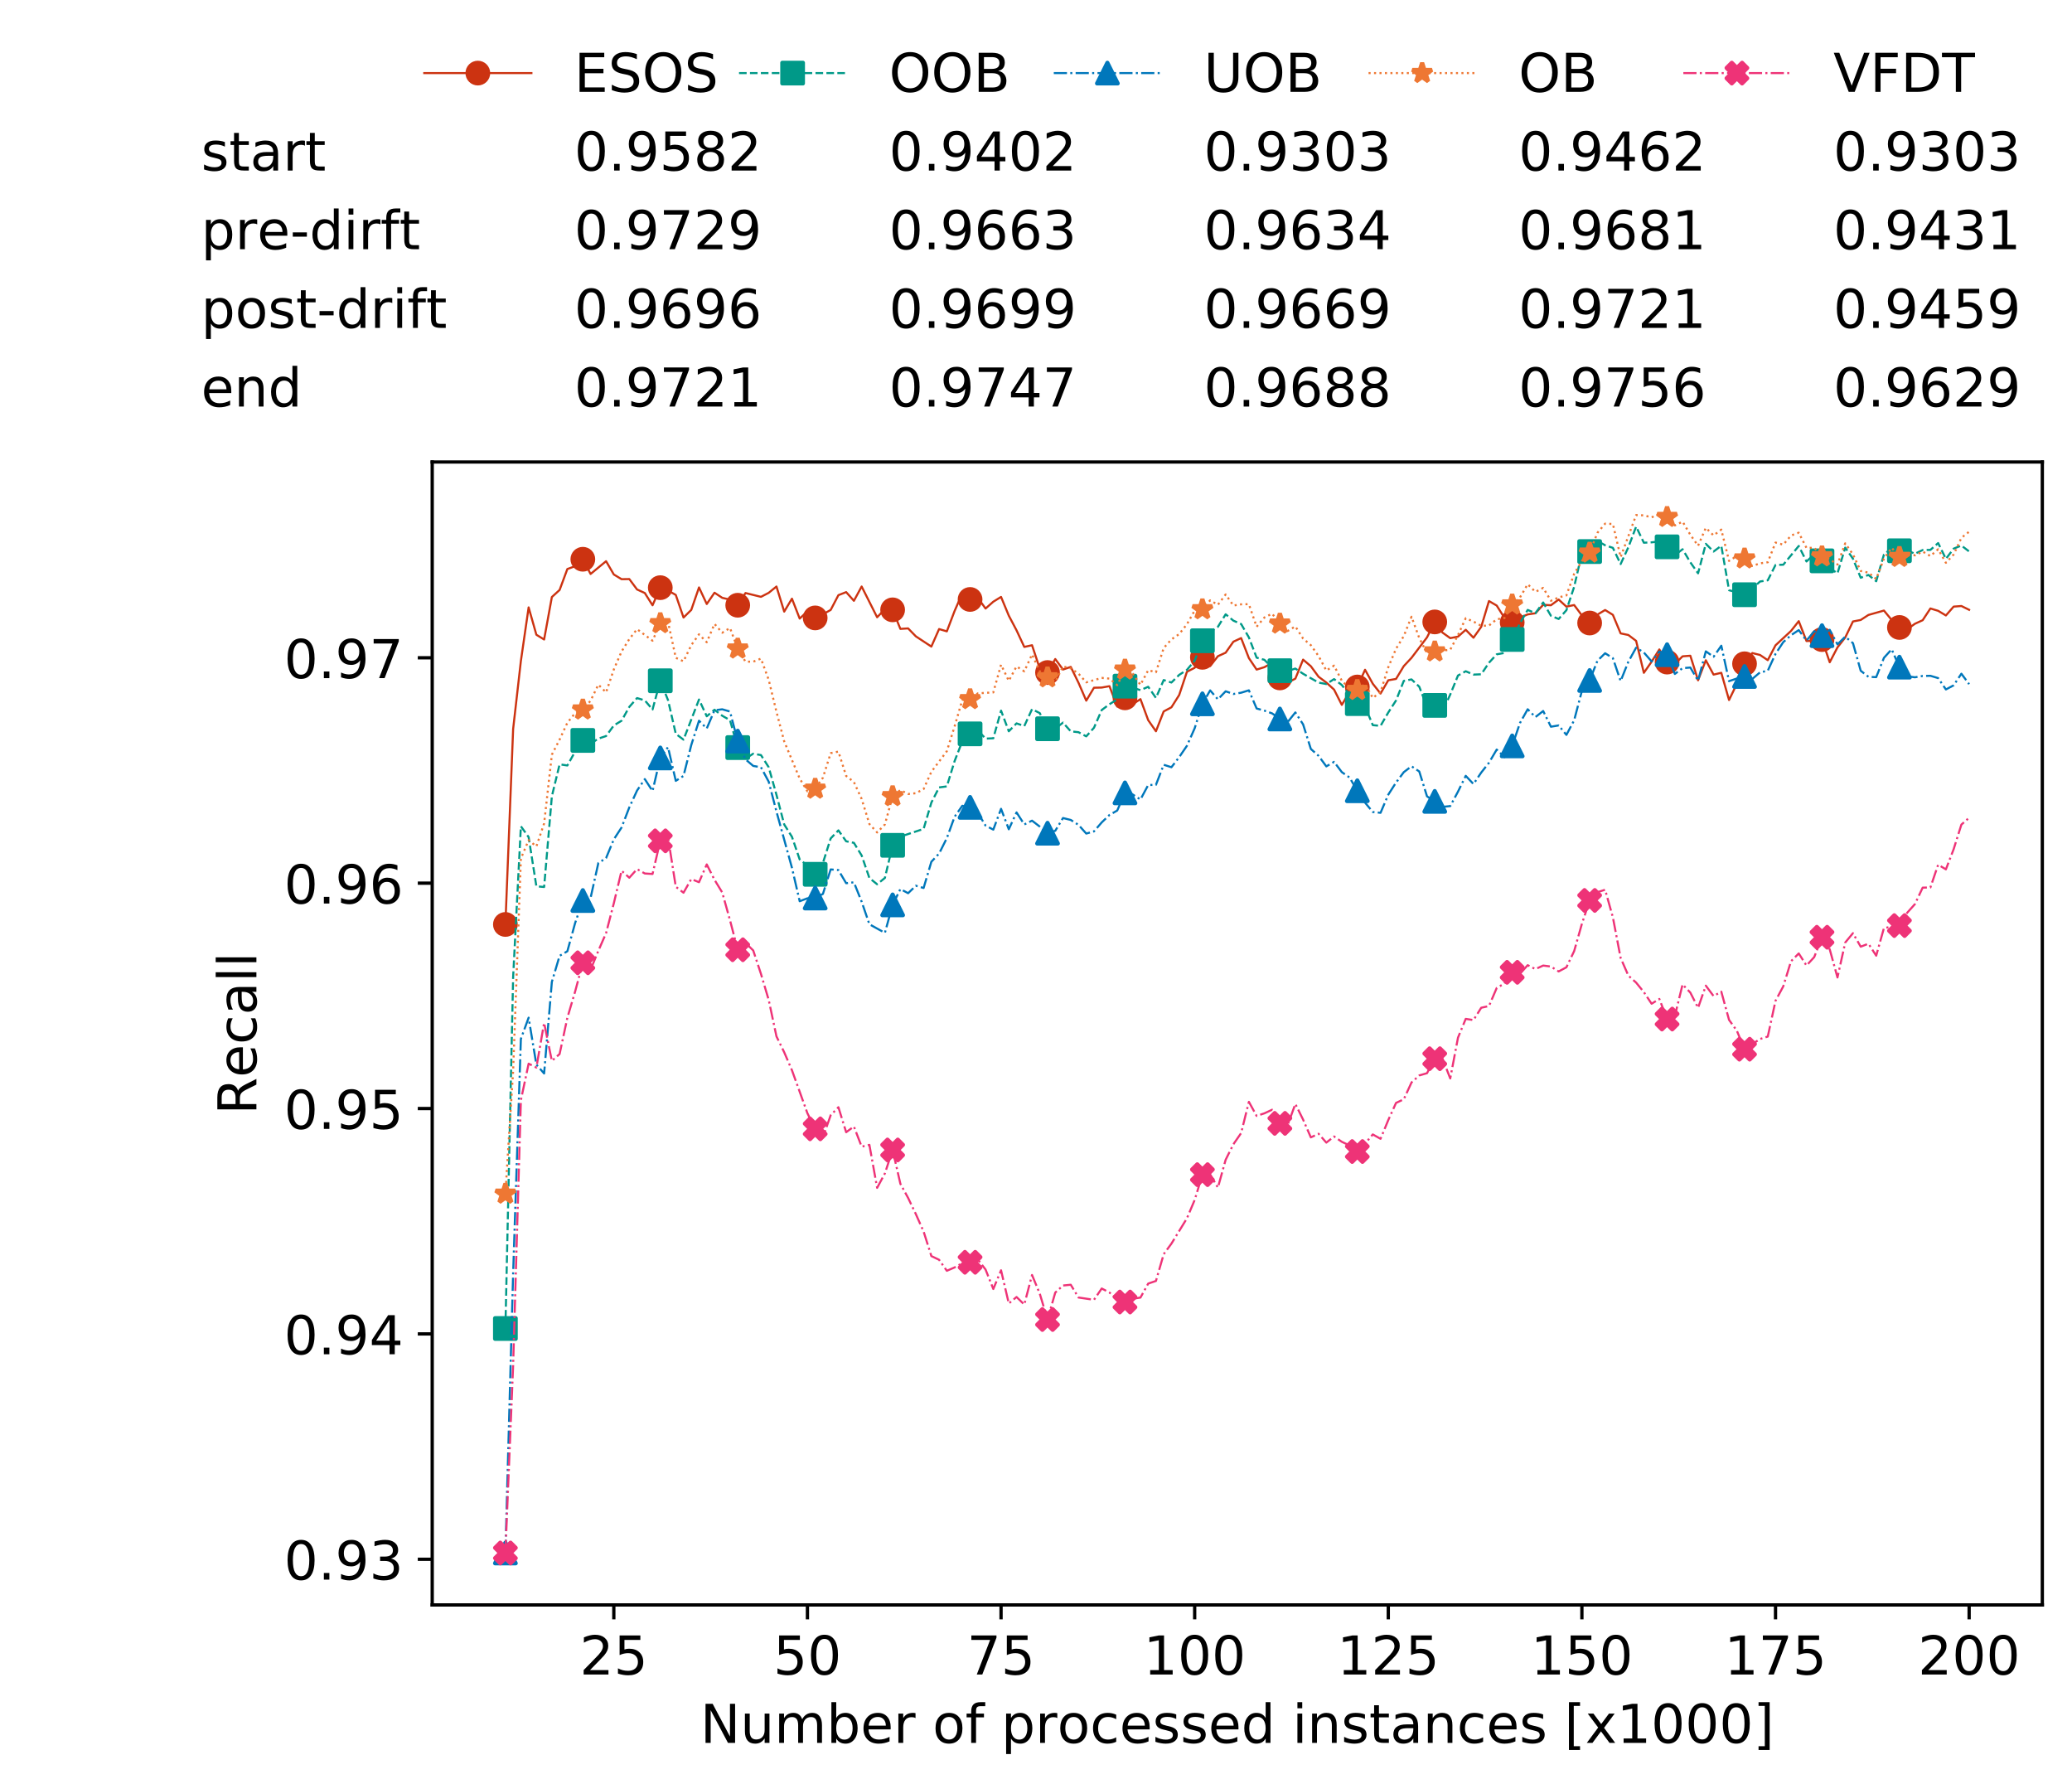 <?xml version="1.0" encoding="utf-8" standalone="no"?>
<!DOCTYPE svg PUBLIC "-//W3C//DTD SVG 1.1//EN"
  "http://www.w3.org/Graphics/SVG/1.1/DTD/svg11.dtd">
<!-- Created with matplotlib (https://matplotlib.org/) -->
<svg height="432.615pt" version="1.1" viewBox="0 0 502.65 432.615" width="502.65pt" xmlns="http://www.w3.org/2000/svg" xmlns:xlink="http://www.w3.org/1999/xlink">
 <defs>
  <style type="text/css">
*{stroke-linecap:butt;stroke-linejoin:round;white-space:pre;}
  </style>
 </defs>
 <g id="figure_1">
  <g id="patch_1">
   <path d="M 0 432.615 
L 502.65 432.615 
L 502.65 0 
L 0 0 
z
" style="fill:#ffffff;"/>
  </g>
  <g id="axes_1">
   <g id="patch_2">
    <path d="M 104.85 389.252 
L 495.45 389.252 
L 495.45 112.052 
L 104.85 112.052 
z
" style="fill:#ffffff;"/>
   </g>
   <g id="matplotlib.axis_1">
    <g id="xtick_1">
     <g id="line2d_1">
      <defs>
       <path d="M 0 0 
L 0 3.5 
" id="m7323b975ea" style="stroke:#000000;stroke-width:0.8;"/>
      </defs>
      <g>
       <use style="stroke:#000000;stroke-width:0.8;" x="148.908" xlink:href="#m7323b975ea" y="389.252"/>
      </g>
     </g>
     <g id="text_1">
      <!-- 25 -->
      <defs>
       <path d="M 19.188 8.297 
L 53.609 8.297 
L 53.609 0 
L 7.328 0 
L 7.328 8.297 
Q 12.938 14.109 22.625 23.891 
Q 32.328 33.688 34.812 36.531 
Q 39.547 41.844 41.422 45.531 
Q 43.312 49.219 43.312 52.781 
Q 43.312 58.594 39.234 62.25 
Q 35.156 65.922 28.609 65.922 
Q 23.969 65.922 18.812 64.312 
Q 13.672 62.703 7.812 59.422 
L 7.812 69.391 
Q 13.766 71.781 18.938 73 
Q 24.125 74.219 28.422 74.219 
Q 39.75 74.219 46.484 68.547 
Q 53.219 62.891 53.219 53.422 
Q 53.219 48.922 51.531 44.891 
Q 49.859 40.875 45.406 35.406 
Q 44.188 33.984 37.641 27.219 
Q 31.109 20.453 19.188 8.297 
z
" id="DejaVuSans-50"/>
       <path d="M 10.797 72.906 
L 49.516 72.906 
L 49.516 64.594 
L 19.828 64.594 
L 19.828 46.734 
Q 21.969 47.469 24.109 47.828 
Q 26.266 48.188 28.422 48.188 
Q 40.625 48.188 47.75 41.5 
Q 54.891 34.812 54.891 23.391 
Q 54.891 11.625 47.562 5.094 
Q 40.234 -1.422 26.906 -1.422 
Q 22.312 -1.422 17.547 -0.641 
Q 12.797 0.141 7.719 1.703 
L 7.719 11.625 
Q 12.109 9.234 16.797 8.062 
Q 21.484 6.891 26.703 6.891 
Q 35.156 6.891 40.078 11.328 
Q 45.016 15.766 45.016 23.391 
Q 45.016 31 40.078 35.438 
Q 35.156 39.891 26.703 39.891 
Q 22.75 39.891 18.812 39.016 
Q 14.891 38.141 10.797 36.281 
z
" id="DejaVuSans-53"/>
      </defs>
      <g transform="translate(140.636 406.13)scale(0.13 -0.13)">
       <use xlink:href="#DejaVuSans-50"/>
       <use x="63.623" xlink:href="#DejaVuSans-53"/>
      </g>
     </g>
    </g>
    <g id="xtick_2">
     <g id="line2d_2">
      <g>
       <use style="stroke:#000000;stroke-width:0.8;" x="195.877" xlink:href="#m7323b975ea" y="389.252"/>
      </g>
     </g>
     <g id="text_2">
      <!-- 50 -->
      <defs>
       <path d="M 31.781 66.406 
Q 24.172 66.406 20.328 58.906 
Q 16.5 51.422 16.5 36.375 
Q 16.5 21.391 20.328 13.891 
Q 24.172 6.391 31.781 6.391 
Q 39.453 6.391 43.281 13.891 
Q 47.125 21.391 47.125 36.375 
Q 47.125 51.422 43.281 58.906 
Q 39.453 66.406 31.781 66.406 
z
M 31.781 74.219 
Q 44.047 74.219 50.516 64.516 
Q 56.984 54.828 56.984 36.375 
Q 56.984 17.969 50.516 8.266 
Q 44.047 -1.422 31.781 -1.422 
Q 19.531 -1.422 13.062 8.266 
Q 6.594 17.969 6.594 36.375 
Q 6.594 54.828 13.062 64.516 
Q 19.531 74.219 31.781 74.219 
z
" id="DejaVuSans-48"/>
      </defs>
      <g transform="translate(187.606 406.13)scale(0.13 -0.13)">
       <use xlink:href="#DejaVuSans-53"/>
       <use x="63.623" xlink:href="#DejaVuSans-48"/>
      </g>
     </g>
    </g>
    <g id="xtick_3">
     <g id="line2d_3">
      <g>
       <use style="stroke:#000000;stroke-width:0.8;" x="242.847" xlink:href="#m7323b975ea" y="389.252"/>
      </g>
     </g>
     <g id="text_3">
      <!-- 75 -->
      <defs>
       <path d="M 8.203 72.906 
L 55.078 72.906 
L 55.078 68.703 
L 28.609 0 
L 18.312 0 
L 43.219 64.594 
L 8.203 64.594 
z
" id="DejaVuSans-55"/>
      </defs>
      <g transform="translate(234.576 406.13)scale(0.13 -0.13)">
       <use xlink:href="#DejaVuSans-55"/>
       <use x="63.623" xlink:href="#DejaVuSans-53"/>
      </g>
     </g>
    </g>
    <g id="xtick_4">
     <g id="line2d_4">
      <g>
       <use style="stroke:#000000;stroke-width:0.8;" x="289.817" xlink:href="#m7323b975ea" y="389.252"/>
      </g>
     </g>
     <g id="text_4">
      <!-- 100 -->
      <defs>
       <path d="M 12.406 8.297 
L 28.516 8.297 
L 28.516 63.922 
L 10.984 60.406 
L 10.984 69.391 
L 28.422 72.906 
L 38.281 72.906 
L 38.281 8.297 
L 54.391 8.297 
L 54.391 0 
L 12.406 0 
z
" id="DejaVuSans-49"/>
      </defs>
      <g transform="translate(277.41 406.13)scale(0.13 -0.13)">
       <use xlink:href="#DejaVuSans-49"/>
       <use x="63.623" xlink:href="#DejaVuSans-48"/>
       <use x="127.246" xlink:href="#DejaVuSans-48"/>
      </g>
     </g>
    </g>
    <g id="xtick_5">
     <g id="line2d_5">
      <g>
       <use style="stroke:#000000;stroke-width:0.8;" x="336.786" xlink:href="#m7323b975ea" y="389.252"/>
      </g>
     </g>
     <g id="text_5">
      <!-- 125 -->
      <g transform="translate(324.379 406.13)scale(0.13 -0.13)">
       <use xlink:href="#DejaVuSans-49"/>
       <use x="63.623" xlink:href="#DejaVuSans-50"/>
       <use x="127.246" xlink:href="#DejaVuSans-53"/>
      </g>
     </g>
    </g>
    <g id="xtick_6">
     <g id="line2d_6">
      <g>
       <use style="stroke:#000000;stroke-width:0.8;" x="383.756" xlink:href="#m7323b975ea" y="389.252"/>
      </g>
     </g>
     <g id="text_6">
      <!-- 150 -->
      <g transform="translate(371.349 406.13)scale(0.13 -0.13)">
       <use xlink:href="#DejaVuSans-49"/>
       <use x="63.623" xlink:href="#DejaVuSans-53"/>
       <use x="127.246" xlink:href="#DejaVuSans-48"/>
      </g>
     </g>
    </g>
    <g id="xtick_7">
     <g id="line2d_7">
      <g>
       <use style="stroke:#000000;stroke-width:0.8;" x="430.726" xlink:href="#m7323b975ea" y="389.252"/>
      </g>
     </g>
     <g id="text_7">
      <!-- 175 -->
      <g transform="translate(418.319 406.13)scale(0.13 -0.13)">
       <use xlink:href="#DejaVuSans-49"/>
       <use x="63.623" xlink:href="#DejaVuSans-55"/>
       <use x="127.246" xlink:href="#DejaVuSans-53"/>
      </g>
     </g>
    </g>
    <g id="xtick_8">
     <g id="line2d_8">
      <g>
       <use style="stroke:#000000;stroke-width:0.8;" x="477.695" xlink:href="#m7323b975ea" y="389.252"/>
      </g>
     </g>
     <g id="text_8">
      <!-- 200 -->
      <g transform="translate(465.289 406.13)scale(0.13 -0.13)">
       <use xlink:href="#DejaVuSans-50"/>
       <use x="63.623" xlink:href="#DejaVuSans-48"/>
       <use x="127.246" xlink:href="#DejaVuSans-48"/>
      </g>
     </g>
    </g>
    <g id="text_9">
     <!-- Number of processed instances [x1000] -->
     <defs>
      <path d="M 9.812 72.906 
L 23.094 72.906 
L 55.422 11.922 
L 55.422 72.906 
L 64.984 72.906 
L 64.984 0 
L 51.703 0 
L 19.391 60.984 
L 19.391 0 
L 9.812 0 
z
" id="DejaVuSans-78"/>
      <path d="M 8.5 21.578 
L 8.5 54.688 
L 17.484 54.688 
L 17.484 21.922 
Q 17.484 14.156 20.5 10.266 
Q 23.531 6.391 29.594 6.391 
Q 36.859 6.391 41.078 11.031 
Q 45.312 15.672 45.312 23.688 
L 45.312 54.688 
L 54.297 54.688 
L 54.297 0 
L 45.312 0 
L 45.312 8.406 
Q 42.047 3.422 37.719 1 
Q 33.406 -1.422 27.688 -1.422 
Q 18.266 -1.422 13.375 4.438 
Q 8.5 10.297 8.5 21.578 
z
M 31.109 56 
z
" id="DejaVuSans-117"/>
      <path d="M 52 44.188 
Q 55.375 50.25 60.062 53.125 
Q 64.75 56 71.094 56 
Q 79.641 56 84.281 50.016 
Q 88.922 44.047 88.922 33.016 
L 88.922 0 
L 79.891 0 
L 79.891 32.719 
Q 79.891 40.578 77.094 44.375 
Q 74.312 48.188 68.609 48.188 
Q 61.625 48.188 57.562 43.547 
Q 53.516 38.922 53.516 30.906 
L 53.516 0 
L 44.484 0 
L 44.484 32.719 
Q 44.484 40.625 41.703 44.406 
Q 38.922 48.188 33.109 48.188 
Q 26.219 48.188 22.156 43.531 
Q 18.109 38.875 18.109 30.906 
L 18.109 0 
L 9.078 0 
L 9.078 54.688 
L 18.109 54.688 
L 18.109 46.188 
Q 21.188 51.219 25.484 53.609 
Q 29.781 56 35.688 56 
Q 41.656 56 45.828 52.969 
Q 50 49.953 52 44.188 
z
" id="DejaVuSans-109"/>
      <path d="M 48.688 27.297 
Q 48.688 37.203 44.609 42.844 
Q 40.531 48.484 33.406 48.484 
Q 26.266 48.484 22.188 42.844 
Q 18.109 37.203 18.109 27.297 
Q 18.109 17.391 22.188 11.75 
Q 26.266 6.109 33.406 6.109 
Q 40.531 6.109 44.609 11.75 
Q 48.688 17.391 48.688 27.297 
z
M 18.109 46.391 
Q 20.953 51.266 25.266 53.625 
Q 29.594 56 35.594 56 
Q 45.562 56 51.781 48.094 
Q 58.016 40.188 58.016 27.297 
Q 58.016 14.406 51.781 6.484 
Q 45.562 -1.422 35.594 -1.422 
Q 29.594 -1.422 25.266 0.953 
Q 20.953 3.328 18.109 8.203 
L 18.109 0 
L 9.078 0 
L 9.078 75.984 
L 18.109 75.984 
z
" id="DejaVuSans-98"/>
      <path d="M 56.203 29.594 
L 56.203 25.203 
L 14.891 25.203 
Q 15.484 15.922 20.484 11.062 
Q 25.484 6.203 34.422 6.203 
Q 39.594 6.203 44.453 7.469 
Q 49.312 8.734 54.109 11.281 
L 54.109 2.781 
Q 49.266 0.734 44.188 -0.344 
Q 39.109 -1.422 33.891 -1.422 
Q 20.797 -1.422 13.156 6.188 
Q 5.516 13.812 5.516 26.812 
Q 5.516 40.234 12.766 48.109 
Q 20.016 56 32.328 56 
Q 43.359 56 49.781 48.891 
Q 56.203 41.797 56.203 29.594 
z
M 47.219 32.234 
Q 47.125 39.594 43.094 43.984 
Q 39.062 48.391 32.422 48.391 
Q 24.906 48.391 20.391 44.141 
Q 15.875 39.891 15.188 32.172 
z
" id="DejaVuSans-101"/>
      <path d="M 41.109 46.297 
Q 39.594 47.172 37.812 47.578 
Q 36.031 48 33.891 48 
Q 26.266 48 22.188 43.047 
Q 18.109 38.094 18.109 28.812 
L 18.109 0 
L 9.078 0 
L 9.078 54.688 
L 18.109 54.688 
L 18.109 46.188 
Q 20.953 51.172 25.484 53.578 
Q 30.031 56 36.531 56 
Q 37.453 56 38.578 55.875 
Q 39.703 55.766 41.062 55.516 
z
" id="DejaVuSans-114"/>
      <path id="DejaVuSans-32"/>
      <path d="M 30.609 48.391 
Q 23.391 48.391 19.188 42.75 
Q 14.984 37.109 14.984 27.297 
Q 14.984 17.484 19.156 11.844 
Q 23.344 6.203 30.609 6.203 
Q 37.797 6.203 41.984 11.859 
Q 46.188 17.531 46.188 27.297 
Q 46.188 37.016 41.984 42.703 
Q 37.797 48.391 30.609 48.391 
z
M 30.609 56 
Q 42.328 56 49.016 48.375 
Q 55.719 40.766 55.719 27.297 
Q 55.719 13.875 49.016 6.219 
Q 42.328 -1.422 30.609 -1.422 
Q 18.844 -1.422 12.172 6.219 
Q 5.516 13.875 5.516 27.297 
Q 5.516 40.766 12.172 48.375 
Q 18.844 56 30.609 56 
z
" id="DejaVuSans-111"/>
      <path d="M 37.109 75.984 
L 37.109 68.5 
L 28.516 68.5 
Q 23.688 68.5 21.797 66.547 
Q 19.922 64.594 19.922 59.516 
L 19.922 54.688 
L 34.719 54.688 
L 34.719 47.703 
L 19.922 47.703 
L 19.922 0 
L 10.891 0 
L 10.891 47.703 
L 2.297 47.703 
L 2.297 54.688 
L 10.891 54.688 
L 10.891 58.5 
Q 10.891 67.625 15.141 71.797 
Q 19.391 75.984 28.609 75.984 
z
" id="DejaVuSans-102"/>
      <path d="M 18.109 8.203 
L 18.109 -20.797 
L 9.078 -20.797 
L 9.078 54.688 
L 18.109 54.688 
L 18.109 46.391 
Q 20.953 51.266 25.266 53.625 
Q 29.594 56 35.594 56 
Q 45.562 56 51.781 48.094 
Q 58.016 40.188 58.016 27.297 
Q 58.016 14.406 51.781 6.484 
Q 45.562 -1.422 35.594 -1.422 
Q 29.594 -1.422 25.266 0.953 
Q 20.953 3.328 18.109 8.203 
z
M 48.688 27.297 
Q 48.688 37.203 44.609 42.844 
Q 40.531 48.484 33.406 48.484 
Q 26.266 48.484 22.188 42.844 
Q 18.109 37.203 18.109 27.297 
Q 18.109 17.391 22.188 11.75 
Q 26.266 6.109 33.406 6.109 
Q 40.531 6.109 44.609 11.75 
Q 48.688 17.391 48.688 27.297 
z
" id="DejaVuSans-112"/>
      <path d="M 48.781 52.594 
L 48.781 44.188 
Q 44.969 46.297 41.141 47.344 
Q 37.312 48.391 33.406 48.391 
Q 24.656 48.391 19.812 42.844 
Q 14.984 37.312 14.984 27.297 
Q 14.984 17.281 19.812 11.734 
Q 24.656 6.203 33.406 6.203 
Q 37.312 6.203 41.141 7.25 
Q 44.969 8.297 48.781 10.406 
L 48.781 2.094 
Q 45.016 0.344 40.984 -0.531 
Q 36.969 -1.422 32.422 -1.422 
Q 20.062 -1.422 12.781 6.344 
Q 5.516 14.109 5.516 27.297 
Q 5.516 40.672 12.859 48.328 
Q 20.219 56 33.016 56 
Q 37.156 56 41.109 55.141 
Q 45.062 54.297 48.781 52.594 
z
" id="DejaVuSans-99"/>
      <path d="M 44.281 53.078 
L 44.281 44.578 
Q 40.484 46.531 36.375 47.5 
Q 32.281 48.484 27.875 48.484 
Q 21.188 48.484 17.844 46.438 
Q 14.5 44.391 14.5 40.281 
Q 14.5 37.156 16.891 35.375 
Q 19.281 33.594 26.516 31.984 
L 29.594 31.297 
Q 39.156 29.25 43.188 25.516 
Q 47.219 21.781 47.219 15.094 
Q 47.219 7.469 41.188 3.016 
Q 35.156 -1.422 24.609 -1.422 
Q 20.219 -1.422 15.453 -0.562 
Q 10.688 0.297 5.422 2 
L 5.422 11.281 
Q 10.406 8.688 15.234 7.391 
Q 20.062 6.109 24.812 6.109 
Q 31.156 6.109 34.562 8.281 
Q 37.984 10.453 37.984 14.406 
Q 37.984 18.062 35.516 20.016 
Q 33.062 21.969 24.703 23.781 
L 21.578 24.516 
Q 13.234 26.266 9.516 29.906 
Q 5.812 33.547 5.812 39.891 
Q 5.812 47.609 11.281 51.797 
Q 16.75 56 26.812 56 
Q 31.781 56 36.172 55.266 
Q 40.578 54.547 44.281 53.078 
z
" id="DejaVuSans-115"/>
      <path d="M 45.406 46.391 
L 45.406 75.984 
L 54.391 75.984 
L 54.391 0 
L 45.406 0 
L 45.406 8.203 
Q 42.578 3.328 38.25 0.953 
Q 33.938 -1.422 27.875 -1.422 
Q 17.969 -1.422 11.734 6.484 
Q 5.516 14.406 5.516 27.297 
Q 5.516 40.188 11.734 48.094 
Q 17.969 56 27.875 56 
Q 33.938 56 38.25 53.625 
Q 42.578 51.266 45.406 46.391 
z
M 14.797 27.297 
Q 14.797 17.391 18.875 11.75 
Q 22.953 6.109 30.078 6.109 
Q 37.203 6.109 41.297 11.75 
Q 45.406 17.391 45.406 27.297 
Q 45.406 37.203 41.297 42.844 
Q 37.203 48.484 30.078 48.484 
Q 22.953 48.484 18.875 42.844 
Q 14.797 37.203 14.797 27.297 
z
" id="DejaVuSans-100"/>
      <path d="M 9.422 54.688 
L 18.406 54.688 
L 18.406 0 
L 9.422 0 
z
M 9.422 75.984 
L 18.406 75.984 
L 18.406 64.594 
L 9.422 64.594 
z
" id="DejaVuSans-105"/>
      <path d="M 54.891 33.016 
L 54.891 0 
L 45.906 0 
L 45.906 32.719 
Q 45.906 40.484 42.875 44.328 
Q 39.844 48.188 33.797 48.188 
Q 26.516 48.188 22.312 43.547 
Q 18.109 38.922 18.109 30.906 
L 18.109 0 
L 9.078 0 
L 9.078 54.688 
L 18.109 54.688 
L 18.109 46.188 
Q 21.344 51.125 25.703 53.562 
Q 30.078 56 35.797 56 
Q 45.219 56 50.047 50.172 
Q 54.891 44.344 54.891 33.016 
z
" id="DejaVuSans-110"/>
      <path d="M 18.312 70.219 
L 18.312 54.688 
L 36.812 54.688 
L 36.812 47.703 
L 18.312 47.703 
L 18.312 18.016 
Q 18.312 11.328 20.141 9.422 
Q 21.969 7.516 27.594 7.516 
L 36.812 7.516 
L 36.812 0 
L 27.594 0 
Q 17.188 0 13.234 3.875 
Q 9.281 7.766 9.281 18.016 
L 9.281 47.703 
L 2.688 47.703 
L 2.688 54.688 
L 9.281 54.688 
L 9.281 70.219 
z
" id="DejaVuSans-116"/>
      <path d="M 34.281 27.484 
Q 23.391 27.484 19.188 25 
Q 14.984 22.516 14.984 16.5 
Q 14.984 11.719 18.141 8.906 
Q 21.297 6.109 26.703 6.109 
Q 34.188 6.109 38.703 11.406 
Q 43.219 16.703 43.219 25.484 
L 43.219 27.484 
z
M 52.203 31.203 
L 52.203 0 
L 43.219 0 
L 43.219 8.297 
Q 40.141 3.328 35.547 0.953 
Q 30.953 -1.422 24.312 -1.422 
Q 15.922 -1.422 10.953 3.297 
Q 6 8.016 6 15.922 
Q 6 25.141 12.172 29.828 
Q 18.359 34.516 30.609 34.516 
L 43.219 34.516 
L 43.219 35.406 
Q 43.219 41.609 39.141 45 
Q 35.062 48.391 27.688 48.391 
Q 23 48.391 18.547 47.266 
Q 14.109 46.141 10.016 43.891 
L 10.016 52.203 
Q 14.938 54.109 19.578 55.047 
Q 24.219 56 28.609 56 
Q 40.484 56 46.344 49.844 
Q 52.203 43.703 52.203 31.203 
z
" id="DejaVuSans-97"/>
      <path d="M 8.594 75.984 
L 29.297 75.984 
L 29.297 69 
L 17.578 69 
L 17.578 -6.203 
L 29.297 -6.203 
L 29.297 -13.188 
L 8.594 -13.188 
z
" id="DejaVuSans-91"/>
      <path d="M 54.891 54.688 
L 35.109 28.078 
L 55.906 0 
L 45.312 0 
L 29.391 21.484 
L 13.484 0 
L 2.875 0 
L 24.125 28.609 
L 4.688 54.688 
L 15.281 54.688 
L 29.781 35.203 
L 44.281 54.688 
z
" id="DejaVuSans-120"/>
      <path d="M 30.422 75.984 
L 30.422 -13.188 
L 9.719 -13.188 
L 9.719 -6.203 
L 21.391 -6.203 
L 21.391 69 
L 9.719 69 
L 9.719 75.984 
z
" id="DejaVuSans-93"/>
     </defs>
     <g transform="translate(169.881 422.711)scale(0.13 -0.13)">
      <use xlink:href="#DejaVuSans-78"/>
      <use x="74.805" xlink:href="#DejaVuSans-117"/>
      <use x="138.184" xlink:href="#DejaVuSans-109"/>
      <use x="235.596" xlink:href="#DejaVuSans-98"/>
      <use x="299.072" xlink:href="#DejaVuSans-101"/>
      <use x="360.596" xlink:href="#DejaVuSans-114"/>
      <use x="401.709" xlink:href="#DejaVuSans-32"/>
      <use x="433.496" xlink:href="#DejaVuSans-111"/>
      <use x="494.678" xlink:href="#DejaVuSans-102"/>
      <use x="529.883" xlink:href="#DejaVuSans-32"/>
      <use x="561.67" xlink:href="#DejaVuSans-112"/>
      <use x="625.146" xlink:href="#DejaVuSans-114"/>
      <use x="666.229" xlink:href="#DejaVuSans-111"/>
      <use x="727.41" xlink:href="#DejaVuSans-99"/>
      <use x="782.391" xlink:href="#DejaVuSans-101"/>
      <use x="843.914" xlink:href="#DejaVuSans-115"/>
      <use x="896.014" xlink:href="#DejaVuSans-115"/>
      <use x="948.113" xlink:href="#DejaVuSans-101"/>
      <use x="1009.637" xlink:href="#DejaVuSans-100"/>
      <use x="1073.113" xlink:href="#DejaVuSans-32"/>
      <use x="1104.9" xlink:href="#DejaVuSans-105"/>
      <use x="1132.684" xlink:href="#DejaVuSans-110"/>
      <use x="1196.062" xlink:href="#DejaVuSans-115"/>
      <use x="1248.162" xlink:href="#DejaVuSans-116"/>
      <use x="1287.371" xlink:href="#DejaVuSans-97"/>
      <use x="1348.65" xlink:href="#DejaVuSans-110"/>
      <use x="1412.029" xlink:href="#DejaVuSans-99"/>
      <use x="1467.01" xlink:href="#DejaVuSans-101"/>
      <use x="1528.533" xlink:href="#DejaVuSans-115"/>
      <use x="1580.633" xlink:href="#DejaVuSans-32"/>
      <use x="1612.42" xlink:href="#DejaVuSans-91"/>
      <use x="1651.434" xlink:href="#DejaVuSans-120"/>
      <use x="1710.613" xlink:href="#DejaVuSans-49"/>
      <use x="1774.236" xlink:href="#DejaVuSans-48"/>
      <use x="1837.859" xlink:href="#DejaVuSans-48"/>
      <use x="1901.482" xlink:href="#DejaVuSans-48"/>
      <use x="1965.105" xlink:href="#DejaVuSans-93"/>
     </g>
    </g>
   </g>
   <g id="matplotlib.axis_2">
    <g id="ytick_1">
     <g id="line2d_9">
      <defs>
       <path d="M 0 0 
L -3.5 0 
" id="m27c5c0083c" style="stroke:#000000;stroke-width:0.8;"/>
      </defs>
      <g>
       <use style="stroke:#000000;stroke-width:0.8;" x="104.85" xlink:href="#m27c5c0083c" y="378.176"/>
      </g>
     </g>
     <g id="text_10">
      <!-- 0.93 -->
      <defs>
       <path d="M 10.688 12.406 
L 21 12.406 
L 21 0 
L 10.688 0 
z
" id="DejaVuSans-46"/>
       <path d="M 10.984 1.516 
L 10.984 10.5 
Q 14.703 8.734 18.5 7.812 
Q 22.312 6.891 25.984 6.891 
Q 35.75 6.891 40.891 13.453 
Q 46.047 20.016 46.781 33.406 
Q 43.953 29.203 39.594 26.953 
Q 35.25 24.703 29.984 24.703 
Q 19.047 24.703 12.672 31.312 
Q 6.297 37.938 6.297 49.422 
Q 6.297 60.641 12.938 67.422 
Q 19.578 74.219 30.609 74.219 
Q 43.266 74.219 49.922 64.516 
Q 56.594 54.828 56.594 36.375 
Q 56.594 19.141 48.406 8.859 
Q 40.234 -1.422 26.422 -1.422 
Q 22.703 -1.422 18.891 -0.688 
Q 15.094 0.047 10.984 1.516 
z
M 30.609 32.422 
Q 37.25 32.422 41.125 36.953 
Q 45.016 41.5 45.016 49.422 
Q 45.016 57.281 41.125 61.844 
Q 37.25 66.406 30.609 66.406 
Q 23.969 66.406 20.094 61.844 
Q 16.219 57.281 16.219 49.422 
Q 16.219 41.5 20.094 36.953 
Q 23.969 32.422 30.609 32.422 
z
" id="DejaVuSans-57"/>
       <path d="M 40.578 39.312 
Q 47.656 37.797 51.625 33 
Q 55.609 28.219 55.609 21.188 
Q 55.609 10.406 48.188 4.484 
Q 40.766 -1.422 27.094 -1.422 
Q 22.516 -1.422 17.656 -0.516 
Q 12.797 0.391 7.625 2.203 
L 7.625 11.719 
Q 11.719 9.328 16.594 8.109 
Q 21.484 6.891 26.812 6.891 
Q 36.078 6.891 40.938 10.547 
Q 45.797 14.203 45.797 21.188 
Q 45.797 27.641 41.281 31.266 
Q 36.766 34.906 28.719 34.906 
L 20.219 34.906 
L 20.219 43.016 
L 29.109 43.016 
Q 36.375 43.016 40.234 45.922 
Q 44.094 48.828 44.094 54.297 
Q 44.094 59.906 40.109 62.906 
Q 36.141 65.922 28.719 65.922 
Q 24.656 65.922 20.016 65.031 
Q 15.375 64.156 9.812 62.312 
L 9.812 71.094 
Q 15.438 72.656 20.344 73.438 
Q 25.25 74.219 29.594 74.219 
Q 40.828 74.219 47.359 69.109 
Q 53.906 64.016 53.906 55.328 
Q 53.906 49.266 50.438 45.094 
Q 46.969 40.922 40.578 39.312 
z
" id="DejaVuSans-51"/>
      </defs>
      <g transform="translate(68.905 383.115)scale(0.13 -0.13)">
       <use xlink:href="#DejaVuSans-48"/>
       <use x="63.623" xlink:href="#DejaVuSans-46"/>
       <use x="95.41" xlink:href="#DejaVuSans-57"/>
       <use x="159.033" xlink:href="#DejaVuSans-51"/>
      </g>
     </g>
    </g>
    <g id="ytick_2">
     <g id="line2d_10">
      <g>
       <use style="stroke:#000000;stroke-width:0.8;" x="104.85" xlink:href="#m27c5c0083c" y="323.516"/>
      </g>
     </g>
     <g id="text_11">
      <!-- 0.94 -->
      <defs>
       <path d="M 37.797 64.312 
L 12.891 25.391 
L 37.797 25.391 
z
M 35.203 72.906 
L 47.609 72.906 
L 47.609 25.391 
L 58.016 25.391 
L 58.016 17.188 
L 47.609 17.188 
L 47.609 0 
L 37.797 0 
L 37.797 17.188 
L 4.891 17.188 
L 4.891 26.703 
z
" id="DejaVuSans-52"/>
      </defs>
      <g transform="translate(68.905 328.455)scale(0.13 -0.13)">
       <use xlink:href="#DejaVuSans-48"/>
       <use x="63.623" xlink:href="#DejaVuSans-46"/>
       <use x="95.41" xlink:href="#DejaVuSans-57"/>
       <use x="159.033" xlink:href="#DejaVuSans-52"/>
      </g>
     </g>
    </g>
    <g id="ytick_3">
     <g id="line2d_11">
      <g>
       <use style="stroke:#000000;stroke-width:0.8;" x="104.85" xlink:href="#m27c5c0083c" y="268.855"/>
      </g>
     </g>
     <g id="text_12">
      <!-- 0.95 -->
      <g transform="translate(68.905 273.794)scale(0.13 -0.13)">
       <use xlink:href="#DejaVuSans-48"/>
       <use x="63.623" xlink:href="#DejaVuSans-46"/>
       <use x="95.41" xlink:href="#DejaVuSans-57"/>
       <use x="159.033" xlink:href="#DejaVuSans-53"/>
      </g>
     </g>
    </g>
    <g id="ytick_4">
     <g id="line2d_12">
      <g>
       <use style="stroke:#000000;stroke-width:0.8;" x="104.85" xlink:href="#m27c5c0083c" y="214.194"/>
      </g>
     </g>
     <g id="text_13">
      <!-- 0.96 -->
      <defs>
       <path d="M 33.016 40.375 
Q 26.375 40.375 22.484 35.828 
Q 18.609 31.297 18.609 23.391 
Q 18.609 15.531 22.484 10.953 
Q 26.375 6.391 33.016 6.391 
Q 39.656 6.391 43.531 10.953 
Q 47.406 15.531 47.406 23.391 
Q 47.406 31.297 43.531 35.828 
Q 39.656 40.375 33.016 40.375 
z
M 52.594 71.297 
L 52.594 62.312 
Q 48.875 64.062 45.094 64.984 
Q 41.312 65.922 37.594 65.922 
Q 27.828 65.922 22.672 59.328 
Q 17.531 52.734 16.797 39.406 
Q 19.672 43.656 24.016 45.922 
Q 28.375 48.188 33.594 48.188 
Q 44.578 48.188 50.953 41.516 
Q 57.328 34.859 57.328 23.391 
Q 57.328 12.156 50.688 5.359 
Q 44.047 -1.422 33.016 -1.422 
Q 20.359 -1.422 13.672 8.266 
Q 6.984 17.969 6.984 36.375 
Q 6.984 53.656 15.188 63.938 
Q 23.391 74.219 37.203 74.219 
Q 40.922 74.219 44.703 73.484 
Q 48.484 72.75 52.594 71.297 
z
" id="DejaVuSans-54"/>
      </defs>
      <g transform="translate(68.905 219.133)scale(0.13 -0.13)">
       <use xlink:href="#DejaVuSans-48"/>
       <use x="63.623" xlink:href="#DejaVuSans-46"/>
       <use x="95.41" xlink:href="#DejaVuSans-57"/>
       <use x="159.033" xlink:href="#DejaVuSans-54"/>
      </g>
     </g>
    </g>
    <g id="ytick_5">
     <g id="line2d_13">
      <g>
       <use style="stroke:#000000;stroke-width:0.8;" x="104.85" xlink:href="#m27c5c0083c" y="159.534"/>
      </g>
     </g>
     <g id="text_14">
      <!-- 0.97 -->
      <g transform="translate(68.905 164.473)scale(0.13 -0.13)">
       <use xlink:href="#DejaVuSans-48"/>
       <use x="63.623" xlink:href="#DejaVuSans-46"/>
       <use x="95.41" xlink:href="#DejaVuSans-57"/>
       <use x="159.033" xlink:href="#DejaVuSans-55"/>
      </g>
     </g>
    </g>
    <g id="text_15">
     <!-- Recall -->
     <defs>
      <path d="M 44.391 34.188 
Q 47.562 33.109 50.562 29.594 
Q 53.562 26.078 56.594 19.922 
L 66.609 0 
L 56 0 
L 46.688 18.703 
Q 43.062 26.031 39.672 28.422 
Q 36.281 30.812 30.422 30.812 
L 19.672 30.812 
L 19.672 0 
L 9.812 0 
L 9.812 72.906 
L 32.078 72.906 
Q 44.578 72.906 50.734 67.672 
Q 56.891 62.453 56.891 51.906 
Q 56.891 45.016 53.688 40.469 
Q 50.484 35.938 44.391 34.188 
z
M 19.672 64.797 
L 19.672 38.922 
L 32.078 38.922 
Q 39.203 38.922 42.844 42.219 
Q 46.484 45.516 46.484 51.906 
Q 46.484 58.297 42.844 61.547 
Q 39.203 64.797 32.078 64.797 
z
" id="DejaVuSans-82"/>
      <path d="M 9.422 75.984 
L 18.406 75.984 
L 18.406 0 
L 9.422 0 
z
" id="DejaVuSans-108"/>
     </defs>
     <g transform="translate(62.201 270.333)rotate(-90)scale(0.13 -0.13)">
      <use xlink:href="#DejaVuSans-82"/>
      <use x="69.42" xlink:href="#DejaVuSans-101"/>
      <use x="130.943" xlink:href="#DejaVuSans-99"/>
      <use x="185.924" xlink:href="#DejaVuSans-97"/>
      <use x="247.203" xlink:href="#DejaVuSans-108"/>
      <use x="274.986" xlink:href="#DejaVuSans-108"/>
     </g>
    </g>
   </g>
   <g id="line2d_14"/>
   <g id="line2d_15"/>
   <g id="line2d_16"/>
   <g id="line2d_17"/>
   <g id="line2d_18"/>
   <g id="line2d_19">
    <path clip-path="url(#p0257a43170)" d="M 122.605 224.212 
L 124.483 176.813 
L 126.362 160.297 
L 128.241 147.313 
L 130.12 153.949 
L 131.998 155.1 
L 133.877 144.801 
L 135.756 143.086 
L 137.635 138.01 
L 139.514 137.325 
L 141.392 135.637 
L 143.271 139.207 
L 147.029 136.111 
L 148.908 139.332 
L 150.786 140.473 
L 152.665 140.444 
L 154.544 142.967 
L 156.423 143.828 
L 158.302 146.8 
L 160.18 142.53 
L 162.059 143.224 
L 163.938 144.29 
L 165.817 149.773 
L 167.695 147.927 
L 169.574 142.473 
L 171.453 146.493 
L 173.332 143.753 
L 175.211 144.992 
L 177.089 145.433 
L 178.968 146.79 
L 180.847 143.83 
L 184.605 144.753 
L 186.483 143.78 
L 188.362 142.25 
L 190.241 148.334 
L 192.12 145.201 
L 193.998 150.027 
L 195.877 148.266 
L 197.756 149.866 
L 199.635 148.974 
L 201.514 147.934 
L 203.392 144.343 
L 205.271 143.608 
L 207.15 145.716 
L 209.029 142.252 
L 212.786 149.708 
L 214.665 147.742 
L 216.544 147.908 
L 218.423 152.525 
L 220.302 152.407 
L 222.18 154.338 
L 225.938 156.817 
L 227.817 152.566 
L 229.695 153.123 
L 231.574 148.191 
L 233.453 143.887 
L 235.332 145.386 
L 237.211 145.002 
L 239.089 147.59 
L 240.968 145.93 
L 242.847 144.774 
L 244.726 149.315 
L 246.605 152.877 
L 248.483 156.903 
L 250.362 156.489 
L 252.241 162.144 
L 254.12 163.11 
L 255.998 159.839 
L 257.877 162.383 
L 259.756 161.747 
L 261.635 165.592 
L 263.514 169.931 
L 265.392 166.796 
L 267.271 166.755 
L 269.15 166.418 
L 271.029 171.361 
L 272.908 169.249 
L 274.786 170.791 
L 276.665 169.562 
L 278.544 174.666 
L 280.423 177.355 
L 282.302 172.545 
L 284.18 171.541 
L 286.059 168.565 
L 287.938 162.933 
L 289.817 161.96 
L 291.695 159.421 
L 293.574 161.535 
L 295.453 159.154 
L 297.332 158.301 
L 299.211 155.633 
L 301.089 154.757 
L 302.968 159.612 
L 304.847 162.397 
L 306.726 161.815 
L 308.605 160.783 
L 310.483 164.418 
L 312.362 165.562 
L 314.241 164.599 
L 316.12 159.979 
L 317.998 161.579 
L 319.877 164.136 
L 321.756 165.537 
L 323.635 167.256 
L 325.514 170.957 
L 327.392 167.809 
L 329.271 166.618 
L 331.15 162.438 
L 333.029 165.833 
L 334.908 168.209 
L 336.786 164.99 
L 338.665 164.665 
L 340.544 161.559 
L 342.423 159.543 
L 346.18 154.585 
L 348.059 150.838 
L 349.938 153.428 
L 351.817 154.77 
L 353.695 154.403 
L 355.574 152.746 
L 357.453 154.668 
L 359.332 152.027 
L 361.211 145.775 
L 363.089 146.87 
L 364.968 149.86 
L 366.847 150.965 
L 368.726 149.803 
L 370.605 149.013 
L 372.483 148.737 
L 374.362 146.681 
L 376.241 146.796 
L 378.12 145.411 
L 379.998 147.129 
L 381.877 146.742 
L 383.756 149.263 
L 385.635 151.103 
L 387.514 149.064 
L 389.392 147.948 
L 391.271 149.122 
L 393.15 153.618 
L 395.029 154.009 
L 396.908 155.43 
L 398.786 163.18 
L 400.665 160.487 
L 402.544 157.511 
L 404.423 160.578 
L 406.302 161.031 
L 408.18 159.181 
L 410.059 159.037 
L 411.938 164.995 
L 413.817 160.136 
L 415.695 163.614 
L 417.574 163.18 
L 419.453 169.777 
L 421.332 165.891 
L 423.211 160.992 
L 425.089 158.385 
L 426.968 158.851 
L 428.847 160.113 
L 430.726 156.51 
L 434.483 153.032 
L 436.362 150.651 
L 438.241 155.476 
L 440.12 155.375 
L 441.998 155.117 
L 443.877 160.622 
L 445.756 157.016 
L 447.635 154.617 
L 449.514 150.73 
L 451.392 150.363 
L 453.271 149.143 
L 457.029 148.083 
L 458.908 150.366 
L 460.786 152.18 
L 462.665 152.63 
L 464.544 151.287 
L 466.423 150.424 
L 468.302 147.575 
L 470.18 148.145 
L 472.059 149.271 
L 473.938 147.122 
L 475.817 146.979 
L 477.695 147.9 
L 477.695 147.9 
" style="fill:none;stroke:#cc3311;stroke-linecap:square;stroke-width:0.5;"/>
    <defs>
     <path d="M 0 2.5 
C 0.663 2.5 1.299 2.237 1.768 1.768 
C 2.237 1.299 2.5 0.663 2.5 0 
C 2.5 -0.663 2.237 -1.299 1.768 -1.768 
C 1.299 -2.237 0.663 -2.5 0 -2.5 
C -0.663 -2.5 -1.299 -2.237 -1.768 -1.768 
C -2.237 -1.299 -2.5 -0.663 -2.5 0 
C -2.5 0.663 -2.237 1.299 -1.768 1.768 
C -1.299 2.237 -0.663 2.5 0 2.5 
z
" id="m6b5854fc96" style="stroke:#cc3311;"/>
    </defs>
    <g clip-path="url(#p0257a43170)">
     <use style="fill:#cc3311;stroke:#cc3311;" x="122.605" xlink:href="#m6b5854fc96" y="224.212"/>
     <use style="fill:#cc3311;stroke:#cc3311;" x="141.392" xlink:href="#m6b5854fc96" y="135.637"/>
     <use style="fill:#cc3311;stroke:#cc3311;" x="160.18" xlink:href="#m6b5854fc96" y="142.53"/>
     <use style="fill:#cc3311;stroke:#cc3311;" x="178.968" xlink:href="#m6b5854fc96" y="146.79"/>
     <use style="fill:#cc3311;stroke:#cc3311;" x="197.756" xlink:href="#m6b5854fc96" y="149.866"/>
     <use style="fill:#cc3311;stroke:#cc3311;" x="216.544" xlink:href="#m6b5854fc96" y="147.908"/>
     <use style="fill:#cc3311;stroke:#cc3311;" x="235.332" xlink:href="#m6b5854fc96" y="145.386"/>
     <use style="fill:#cc3311;stroke:#cc3311;" x="254.12" xlink:href="#m6b5854fc96" y="163.11"/>
     <use style="fill:#cc3311;stroke:#cc3311;" x="272.908" xlink:href="#m6b5854fc96" y="169.249"/>
     <use style="fill:#cc3311;stroke:#cc3311;" x="291.695" xlink:href="#m6b5854fc96" y="159.421"/>
     <use style="fill:#cc3311;stroke:#cc3311;" x="310.483" xlink:href="#m6b5854fc96" y="164.418"/>
     <use style="fill:#cc3311;stroke:#cc3311;" x="329.271" xlink:href="#m6b5854fc96" y="166.618"/>
     <use style="fill:#cc3311;stroke:#cc3311;" x="348.059" xlink:href="#m6b5854fc96" y="150.838"/>
     <use style="fill:#cc3311;stroke:#cc3311;" x="366.847" xlink:href="#m6b5854fc96" y="150.965"/>
     <use style="fill:#cc3311;stroke:#cc3311;" x="385.635" xlink:href="#m6b5854fc96" y="151.103"/>
     <use style="fill:#cc3311;stroke:#cc3311;" x="404.423" xlink:href="#m6b5854fc96" y="160.578"/>
     <use style="fill:#cc3311;stroke:#cc3311;" x="423.211" xlink:href="#m6b5854fc96" y="160.992"/>
     <use style="fill:#cc3311;stroke:#cc3311;" x="441.998" xlink:href="#m6b5854fc96" y="155.117"/>
     <use style="fill:#cc3311;stroke:#cc3311;" x="460.786" xlink:href="#m6b5854fc96" y="152.18"/>
    </g>
   </g>
   <g id="line2d_20"/>
   <g id="line2d_21"/>
   <g id="line2d_22"/>
   <g id="line2d_23"/>
   <g id="line2d_24">
    <path clip-path="url(#p0257a43170)" d="M 122.605 322.209 
L 124.483 236.967 
L 126.362 200.4 
L 128.241 203.028 
L 130.12 214.96 
L 131.998 215.127 
L 133.877 193.129 
L 135.756 185.372 
L 137.635 185.658 
L 139.514 182.294 
L 141.392 179.573 
L 143.271 180.378 
L 145.15 179.138 
L 147.029 178.519 
L 148.908 175.949 
L 150.786 174.802 
L 152.665 171.447 
L 154.544 169.31 
L 156.423 169.863 
L 158.302 172.079 
L 160.18 165.114 
L 162.059 169.805 
L 163.938 177.978 
L 165.817 179.392 
L 169.574 169.659 
L 171.453 173.723 
L 173.332 172.136 
L 175.211 173.597 
L 177.089 174.661 
L 178.968 181.318 
L 180.847 184.006 
L 182.726 182.79 
L 184.605 183.136 
L 186.483 186.079 
L 188.362 192.765 
L 190.241 199.96 
L 192.12 202.952 
L 193.998 208.451 
L 195.877 209.918 
L 197.756 212.052 
L 199.635 209.293 
L 201.514 203.351 
L 203.392 201.391 
L 205.271 204.043 
L 207.15 204.416 
L 209.029 207.478 
L 210.908 212.952 
L 212.786 214.462 
L 214.665 212.932 
L 216.544 205.02 
L 218.423 202.911 
L 224.059 201.035 
L 225.938 194.665 
L 227.817 190.98 
L 229.695 190.723 
L 231.574 184.6 
L 233.453 179.763 
L 235.332 177.983 
L 237.211 177.13 
L 239.089 179.138 
L 240.968 179.058 
L 242.847 172.356 
L 244.726 177.359 
L 246.605 175.444 
L 248.483 176.098 
L 250.362 171.999 
L 252.241 172.955 
L 254.12 176.748 
L 255.998 176.707 
L 257.877 175.257 
L 259.756 177.377 
L 261.635 177.584 
L 263.514 178.59 
L 265.392 176.503 
L 267.271 172.201 
L 269.15 170.805 
L 271.029 169.613 
L 272.908 166.411 
L 274.786 166.815 
L 276.665 167.379 
L 278.544 166.567 
L 280.423 169.264 
L 282.302 164.935 
L 284.18 165.536 
L 286.059 163.682 
L 287.938 162.471 
L 289.817 160.231 
L 291.695 155.408 
L 293.574 153.224 
L 295.453 152.025 
L 297.332 148.989 
L 299.211 150.528 
L 301.089 151.346 
L 302.968 154.587 
L 304.847 159.503 
L 306.726 160.025 
L 308.605 161.887 
L 310.483 162.663 
L 312.362 162.754 
L 314.241 162.148 
L 316.12 163.411 
L 319.877 165.554 
L 321.756 165.905 
L 323.635 164.707 
L 325.514 166.137 
L 327.392 168.551 
L 329.271 170.649 
L 331.15 171.356 
L 333.029 175.872 
L 334.908 176.046 
L 336.786 172.801 
L 338.665 169.889 
L 340.544 165.141 
L 342.423 164.777 
L 344.302 166.549 
L 346.18 171.412 
L 348.059 171.083 
L 349.938 172.545 
L 351.817 168.443 
L 353.695 163.839 
L 355.574 162.798 
L 357.453 163.611 
L 359.332 163.538 
L 361.211 160.74 
L 363.089 158.695 
L 364.968 158.358 
L 366.847 155.087 
L 368.726 151.183 
L 370.605 147.926 
L 372.483 148.72 
L 374.362 146.12 
L 376.241 149.345 
L 378.12 150.126 
L 379.998 147.997 
L 381.877 142.323 
L 383.756 134.156 
L 385.635 133.775 
L 387.514 131.179 
L 389.392 132.249 
L 391.271 132.872 
L 393.15 136.806 
L 395.029 132.717 
L 396.908 127.728 
L 398.786 131.629 
L 400.665 131.536 
L 402.544 131.324 
L 404.423 132.624 
L 406.302 134.654 
L 408.18 133.21 
L 410.059 136.38 
L 411.938 139.046 
L 413.817 131.901 
L 415.695 133.771 
L 417.574 132.36 
L 419.453 143.153 
L 421.332 143.636 
L 423.211 144.242 
L 425.089 142.736 
L 426.968 141.035 
L 428.847 140.742 
L 430.726 137.024 
L 432.605 136.963 
L 436.362 132.419 
L 438.241 136.179 
L 440.12 134.429 
L 441.998 136.021 
L 443.877 137.791 
L 445.756 139.049 
L 447.635 132.826 
L 449.514 135.505 
L 451.392 140.118 
L 453.271 139.449 
L 455.15 140.97 
L 457.029 134.49 
L 458.908 132.935 
L 460.786 133.581 
L 462.665 133.478 
L 464.544 134.315 
L 466.423 133.397 
L 468.302 133.367 
L 470.18 131.714 
L 472.059 135.546 
L 473.938 133.065 
L 475.817 132.312 
L 477.695 133.748 
L 477.695 133.748 
" style="fill:none;stroke:#009988;stroke-dasharray:1.85,0.8;stroke-dashoffset:0;stroke-width:0.5;"/>
    <defs>
     <path d="M -2.5 2.5 
L 2.5 2.5 
L 2.5 -2.5 
L -2.5 -2.5 
z
" id="m053b8e5f89" style="stroke:#009988;stroke-linejoin:miter;"/>
    </defs>
    <g clip-path="url(#p0257a43170)">
     <use style="fill:#009988;stroke:#009988;stroke-linejoin:miter;" x="122.605" xlink:href="#m053b8e5f89" y="322.209"/>
     <use style="fill:#009988;stroke:#009988;stroke-linejoin:miter;" x="141.392" xlink:href="#m053b8e5f89" y="179.573"/>
     <use style="fill:#009988;stroke:#009988;stroke-linejoin:miter;" x="160.18" xlink:href="#m053b8e5f89" y="165.114"/>
     <use style="fill:#009988;stroke:#009988;stroke-linejoin:miter;" x="178.968" xlink:href="#m053b8e5f89" y="181.318"/>
     <use style="fill:#009988;stroke:#009988;stroke-linejoin:miter;" x="197.756" xlink:href="#m053b8e5f89" y="212.052"/>
     <use style="fill:#009988;stroke:#009988;stroke-linejoin:miter;" x="216.544" xlink:href="#m053b8e5f89" y="205.02"/>
     <use style="fill:#009988;stroke:#009988;stroke-linejoin:miter;" x="235.332" xlink:href="#m053b8e5f89" y="177.983"/>
     <use style="fill:#009988;stroke:#009988;stroke-linejoin:miter;" x="254.12" xlink:href="#m053b8e5f89" y="176.748"/>
     <use style="fill:#009988;stroke:#009988;stroke-linejoin:miter;" x="272.908" xlink:href="#m053b8e5f89" y="166.411"/>
     <use style="fill:#009988;stroke:#009988;stroke-linejoin:miter;" x="291.695" xlink:href="#m053b8e5f89" y="155.408"/>
     <use style="fill:#009988;stroke:#009988;stroke-linejoin:miter;" x="310.483" xlink:href="#m053b8e5f89" y="162.663"/>
     <use style="fill:#009988;stroke:#009988;stroke-linejoin:miter;" x="329.271" xlink:href="#m053b8e5f89" y="170.649"/>
     <use style="fill:#009988;stroke:#009988;stroke-linejoin:miter;" x="348.059" xlink:href="#m053b8e5f89" y="171.083"/>
     <use style="fill:#009988;stroke:#009988;stroke-linejoin:miter;" x="366.847" xlink:href="#m053b8e5f89" y="155.087"/>
     <use style="fill:#009988;stroke:#009988;stroke-linejoin:miter;" x="385.635" xlink:href="#m053b8e5f89" y="133.775"/>
     <use style="fill:#009988;stroke:#009988;stroke-linejoin:miter;" x="404.423" xlink:href="#m053b8e5f89" y="132.624"/>
     <use style="fill:#009988;stroke:#009988;stroke-linejoin:miter;" x="423.211" xlink:href="#m053b8e5f89" y="144.242"/>
     <use style="fill:#009988;stroke:#009988;stroke-linejoin:miter;" x="441.998" xlink:href="#m053b8e5f89" y="136.021"/>
     <use style="fill:#009988;stroke:#009988;stroke-linejoin:miter;" x="460.786" xlink:href="#m053b8e5f89" y="133.581"/>
    </g>
   </g>
   <g id="line2d_25"/>
   <g id="line2d_26"/>
   <g id="line2d_27"/>
   <g id="line2d_28"/>
   <g id="line2d_29">
    <path clip-path="url(#p0257a43170)" d="M 122.605 376.652 
L 124.483 308.809 
L 126.362 251.953 
L 128.241 246.821 
L 130.12 258.214 
L 131.998 260.355 
L 133.877 238.143 
L 135.756 231.818 
L 137.635 230.715 
L 139.514 223.889 
L 141.392 218.405 
L 143.271 217.767 
L 145.15 209.325 
L 147.029 208.111 
L 148.908 203.569 
L 150.786 200.696 
L 152.665 195.817 
L 154.544 191.74 
L 156.423 188.956 
L 158.302 191.858 
L 160.18 183.823 
L 162.059 181.212 
L 163.938 189.383 
L 165.817 188.182 
L 167.695 180.7 
L 169.574 174.797 
L 171.453 176.675 
L 173.332 172.265 
L 175.211 172.028 
L 177.089 172.571 
L 178.968 179.741 
L 180.847 184.165 
L 182.726 185.761 
L 184.605 186.084 
L 186.483 189.591 
L 188.362 196.825 
L 192.12 210.467 
L 193.998 218.58 
L 195.877 217.867 
L 197.756 217.801 
L 199.635 216.801 
L 201.514 210.863 
L 203.392 211.03 
L 205.271 214.21 
L 207.15 213.99 
L 209.029 218.695 
L 210.908 224.169 
L 214.665 226.252 
L 216.544 219.462 
L 218.423 215.621 
L 220.302 216.634 
L 222.18 214.821 
L 224.059 215.368 
L 225.938 209.011 
L 227.817 207.012 
L 229.695 203.274 
L 231.574 198.1 
L 233.453 195.423 
L 235.332 195.812 
L 237.211 197.151 
L 239.089 200.232 
L 240.968 201.215 
L 242.847 196.166 
L 244.726 201.128 
L 246.605 197.039 
L 248.483 199.956 
L 250.362 199.036 
L 252.241 200.48 
L 254.12 202.078 
L 255.998 201.495 
L 257.877 198.399 
L 259.756 198.865 
L 261.635 200.06 
L 263.514 202.168 
L 265.392 201.639 
L 267.271 199.46 
L 269.15 197.655 
L 271.029 196.58 
L 272.908 192.3 
L 274.786 192.687 
L 276.665 193.905 
L 278.544 190.393 
L 280.423 190.345 
L 282.302 185.48 
L 284.18 186.078 
L 286.059 183.63 
L 287.938 180.886 
L 289.817 176.633 
L 291.695 170.698 
L 293.574 167.441 
L 295.453 169.616 
L 297.332 167.661 
L 299.211 168.314 
L 301.089 168.008 
L 302.968 167.425 
L 304.847 171.832 
L 306.726 172.349 
L 308.605 173.024 
L 310.483 174.378 
L 312.362 175.136 
L 314.241 172.791 
L 316.12 175.682 
L 317.998 181.646 
L 319.877 183.321 
L 321.756 185.873 
L 323.635 184.776 
L 325.514 187.264 
L 327.392 188.574 
L 329.271 191.782 
L 331.15 194.665 
L 333.029 196.934 
L 334.908 197.137 
L 336.786 192.725 
L 338.665 189.797 
L 340.544 187.278 
L 342.423 185.848 
L 344.302 187.11 
L 346.18 193.133 
L 349.938 195.69 
L 351.817 195.503 
L 353.695 192.002 
L 355.574 188.167 
L 357.453 190.155 
L 359.332 187.374 
L 361.211 184.992 
L 363.089 181.794 
L 364.968 183.63 
L 366.847 180.907 
L 368.726 175.364 
L 370.605 172.019 
L 372.483 173.916 
L 374.362 172.441 
L 376.241 176.253 
L 378.12 175.94 
L 379.998 178.232 
L 381.877 174.687 
L 383.756 167.551 
L 385.635 165.039 
L 387.514 160.266 
L 389.392 158.433 
L 391.271 159.627 
L 393.15 165.175 
L 395.029 160.485 
L 396.908 157.085 
L 398.786 158.248 
L 400.665 160.416 
L 402.544 158.03 
L 404.423 158.783 
L 406.302 163.456 
L 408.18 162.044 
L 410.059 161.9 
L 411.938 165.091 
L 413.817 157.971 
L 415.695 159.299 
L 417.574 156.605 
L 419.453 165.197 
L 421.332 164.565 
L 423.211 164.07 
L 425.089 164.669 
L 426.968 163.068 
L 428.847 162.677 
L 430.726 158.585 
L 432.605 155.737 
L 434.483 154.062 
L 436.362 152.822 
L 438.241 155.363 
L 440.12 153.097 
L 441.998 154.169 
L 443.877 152.756 
L 445.756 156.282 
L 447.635 154.419 
L 449.514 155.993 
L 451.392 162.679 
L 453.271 164.153 
L 455.15 164.229 
L 457.029 159.548 
L 458.908 157.472 
L 460.786 161.807 
L 462.665 164.021 
L 464.544 164.267 
L 466.423 163.943 
L 468.302 163.904 
L 470.18 164.466 
L 472.059 167.213 
L 473.938 166.216 
L 475.817 163.396 
L 477.695 165.935 
L 477.695 165.935 
" style="fill:none;stroke:#0077bb;stroke-dasharray:3.2,0.8,0.5,0.8;stroke-dashoffset:0;stroke-width:0.5;"/>
    <defs>
     <path d="M 0 -2.5 
L -2.5 2.5 
L 2.5 2.5 
z
" id="mae753a1f64" style="stroke:#0077bb;stroke-linejoin:miter;"/>
    </defs>
    <g clip-path="url(#p0257a43170)">
     <use style="fill:#0077bb;stroke:#0077bb;stroke-linejoin:miter;" x="122.605" xlink:href="#mae753a1f64" y="376.652"/>
     <use style="fill:#0077bb;stroke:#0077bb;stroke-linejoin:miter;" x="141.392" xlink:href="#mae753a1f64" y="218.405"/>
     <use style="fill:#0077bb;stroke:#0077bb;stroke-linejoin:miter;" x="160.18" xlink:href="#mae753a1f64" y="183.823"/>
     <use style="fill:#0077bb;stroke:#0077bb;stroke-linejoin:miter;" x="178.968" xlink:href="#mae753a1f64" y="179.741"/>
     <use style="fill:#0077bb;stroke:#0077bb;stroke-linejoin:miter;" x="197.756" xlink:href="#mae753a1f64" y="217.801"/>
     <use style="fill:#0077bb;stroke:#0077bb;stroke-linejoin:miter;" x="216.544" xlink:href="#mae753a1f64" y="219.462"/>
     <use style="fill:#0077bb;stroke:#0077bb;stroke-linejoin:miter;" x="235.332" xlink:href="#mae753a1f64" y="195.812"/>
     <use style="fill:#0077bb;stroke:#0077bb;stroke-linejoin:miter;" x="254.12" xlink:href="#mae753a1f64" y="202.078"/>
     <use style="fill:#0077bb;stroke:#0077bb;stroke-linejoin:miter;" x="272.908" xlink:href="#mae753a1f64" y="192.3"/>
     <use style="fill:#0077bb;stroke:#0077bb;stroke-linejoin:miter;" x="291.695" xlink:href="#mae753a1f64" y="170.698"/>
     <use style="fill:#0077bb;stroke:#0077bb;stroke-linejoin:miter;" x="310.483" xlink:href="#mae753a1f64" y="174.378"/>
     <use style="fill:#0077bb;stroke:#0077bb;stroke-linejoin:miter;" x="329.271" xlink:href="#mae753a1f64" y="191.782"/>
     <use style="fill:#0077bb;stroke:#0077bb;stroke-linejoin:miter;" x="348.059" xlink:href="#mae753a1f64" y="194.361"/>
     <use style="fill:#0077bb;stroke:#0077bb;stroke-linejoin:miter;" x="366.847" xlink:href="#mae753a1f64" y="180.907"/>
     <use style="fill:#0077bb;stroke:#0077bb;stroke-linejoin:miter;" x="385.635" xlink:href="#mae753a1f64" y="165.039"/>
     <use style="fill:#0077bb;stroke:#0077bb;stroke-linejoin:miter;" x="404.423" xlink:href="#mae753a1f64" y="158.783"/>
     <use style="fill:#0077bb;stroke:#0077bb;stroke-linejoin:miter;" x="423.211" xlink:href="#mae753a1f64" y="164.07"/>
     <use style="fill:#0077bb;stroke:#0077bb;stroke-linejoin:miter;" x="441.998" xlink:href="#mae753a1f64" y="154.169"/>
     <use style="fill:#0077bb;stroke:#0077bb;stroke-linejoin:miter;" x="460.786" xlink:href="#mae753a1f64" y="161.807"/>
    </g>
   </g>
   <g id="line2d_30"/>
   <g id="line2d_31"/>
   <g id="line2d_32"/>
   <g id="line2d_33"/>
   <g id="line2d_34">
    <path clip-path="url(#p0257a43170)" d="M 122.605 289.543 
L 124.483 259.678 
L 126.362 208.222 
L 128.241 203.767 
L 130.12 205.277 
L 131.998 199.711 
L 133.877 183.039 
L 135.756 179.367 
L 137.635 175.29 
L 139.514 172.963 
L 141.392 172.109 
L 143.271 169.949 
L 145.15 166.05 
L 147.029 167.928 
L 148.908 162.361 
L 150.786 158.012 
L 152.665 154.991 
L 154.544 152.594 
L 158.302 155.395 
L 160.18 151.164 
L 162.059 150.815 
L 163.938 159.539 
L 165.817 160.39 
L 167.695 156.474 
L 169.574 153.843 
L 171.453 155.765 
L 173.332 151.319 
L 175.211 153.46 
L 177.089 152.303 
L 178.968 157.326 
L 180.847 160.478 
L 182.726 160.48 
L 184.605 159.734 
L 186.483 164.889 
L 188.362 172.625 
L 190.241 179.821 
L 193.998 188.818 
L 195.877 191.924 
L 197.756 191.314 
L 199.635 188.609 
L 201.514 182.662 
L 203.392 182.291 
L 205.271 188.195 
L 207.15 189.662 
L 209.029 193.773 
L 210.908 199.854 
L 212.786 201.898 
L 214.665 199.962 
L 216.544 193.124 
L 218.423 191.622 
L 220.302 192.568 
L 222.18 192.382 
L 224.059 191.373 
L 225.938 187.194 
L 229.695 182.191 
L 231.574 176.189 
L 233.453 169.732 
L 235.332 169.595 
L 237.211 168.158 
L 240.968 167.93 
L 242.847 161.215 
L 244.726 165.126 
L 246.605 161.618 
L 248.483 162.829 
L 250.362 158.718 
L 252.241 162.821 
L 254.12 164.307 
L 255.998 165.347 
L 257.877 161.636 
L 259.756 162.097 
L 261.635 163.378 
L 263.514 165.493 
L 267.271 164.415 
L 269.15 164.583 
L 271.029 166.169 
L 272.908 162.423 
L 274.786 163.401 
L 276.665 166.101 
L 278.544 162.545 
L 280.423 163.043 
L 282.302 157.163 
L 284.18 155.078 
L 286.059 153.789 
L 287.938 151.4 
L 289.817 148.088 
L 291.695 147.793 
L 293.574 145.609 
L 295.453 146.685 
L 297.332 144.179 
L 299.211 146.859 
L 301.089 146.568 
L 302.968 146.524 
L 304.847 152.006 
L 306.726 149.771 
L 308.605 148.829 
L 310.483 151.27 
L 312.362 153.041 
L 314.241 151.926 
L 316.12 154.874 
L 317.998 156.481 
L 319.877 159.114 
L 321.756 162.633 
L 323.635 161.434 
L 325.514 165.105 
L 327.392 166.939 
L 329.271 167.361 
L 331.15 165.882 
L 333.029 169.273 
L 334.908 167.845 
L 336.786 161.826 
L 338.665 157.343 
L 340.544 154.276 
L 342.423 149.579 
L 344.302 154.741 
L 346.18 158.404 
L 348.059 158.024 
L 351.817 157.574 
L 353.695 154.029 
L 355.574 149.934 
L 357.453 150.748 
L 359.332 151.786 
L 361.211 151.721 
L 363.089 150.189 
L 364.968 149.896 
L 366.847 146.627 
L 368.726 144.909 
L 370.605 141.696 
L 372.483 143.544 
L 374.362 142.577 
L 376.241 145.705 
L 378.12 144.892 
L 379.998 144.406 
L 381.877 139.179 
L 383.756 136.051 
L 385.635 134.049 
L 387.514 129.237 
L 389.392 127.008 
L 391.271 127.08 
L 393.15 135.12 
L 396.908 124.923 
L 398.786 124.989 
L 400.665 125.478 
L 402.544 124.652 
L 404.423 125.404 
L 406.302 127.435 
L 408.18 126.51 
L 410.059 129.698 
L 411.938 132.364 
L 413.817 128.022 
L 415.695 129.854 
L 417.574 128.444 
L 419.453 136.039 
L 421.332 134.872 
L 423.211 135.474 
L 425.089 137.266 
L 426.968 136.632 
L 428.847 136.364 
L 430.726 131.593 
L 432.605 132.098 
L 434.483 129.886 
L 436.362 129.197 
L 438.241 132.896 
L 440.12 132.846 
L 441.998 134.958 
L 443.877 135.648 
L 445.756 136.906 
L 447.635 131.785 
L 449.514 134.464 
L 451.392 138.475 
L 453.271 138.891 
L 455.15 140.412 
L 457.029 135.497 
L 458.908 132.849 
L 460.786 135.094 
L 462.665 133.885 
L 464.544 134.701 
L 466.423 133.77 
L 468.302 134.864 
L 470.18 133.21 
L 472.059 136.496 
L 473.938 134.487 
L 475.817 130.446 
L 477.695 128.95 
L 477.695 128.95 
" style="fill:none;stroke:#ee7733;stroke-dasharray:0.5,0.825;stroke-dashoffset:0;stroke-width:0.5;"/>
    <defs>
     <path d="M 0 -2.5 
L -0.561 -0.773 
L -2.378 -0.773 
L -0.908 0.295 
L -1.469 2.023 
L -0 0.955 
L 1.469 2.023 
L 0.908 0.295 
L 2.378 -0.773 
L 0.561 -0.773 
z
" id="me6aeb26343" style="stroke:#ee7733;stroke-linejoin:bevel;"/>
    </defs>
    <g clip-path="url(#p0257a43170)">
     <use style="fill:#ee7733;stroke:#ee7733;stroke-linejoin:bevel;" x="122.605" xlink:href="#me6aeb26343" y="289.543"/>
     <use style="fill:#ee7733;stroke:#ee7733;stroke-linejoin:bevel;" x="141.392" xlink:href="#me6aeb26343" y="172.109"/>
     <use style="fill:#ee7733;stroke:#ee7733;stroke-linejoin:bevel;" x="160.18" xlink:href="#me6aeb26343" y="151.164"/>
     <use style="fill:#ee7733;stroke:#ee7733;stroke-linejoin:bevel;" x="178.968" xlink:href="#me6aeb26343" y="157.326"/>
     <use style="fill:#ee7733;stroke:#ee7733;stroke-linejoin:bevel;" x="197.756" xlink:href="#me6aeb26343" y="191.314"/>
     <use style="fill:#ee7733;stroke:#ee7733;stroke-linejoin:bevel;" x="216.544" xlink:href="#me6aeb26343" y="193.124"/>
     <use style="fill:#ee7733;stroke:#ee7733;stroke-linejoin:bevel;" x="235.332" xlink:href="#me6aeb26343" y="169.595"/>
     <use style="fill:#ee7733;stroke:#ee7733;stroke-linejoin:bevel;" x="254.12" xlink:href="#me6aeb26343" y="164.307"/>
     <use style="fill:#ee7733;stroke:#ee7733;stroke-linejoin:bevel;" x="272.908" xlink:href="#me6aeb26343" y="162.423"/>
     <use style="fill:#ee7733;stroke:#ee7733;stroke-linejoin:bevel;" x="291.695" xlink:href="#me6aeb26343" y="147.793"/>
     <use style="fill:#ee7733;stroke:#ee7733;stroke-linejoin:bevel;" x="310.483" xlink:href="#me6aeb26343" y="151.27"/>
     <use style="fill:#ee7733;stroke:#ee7733;stroke-linejoin:bevel;" x="329.271" xlink:href="#me6aeb26343" y="167.361"/>
     <use style="fill:#ee7733;stroke:#ee7733;stroke-linejoin:bevel;" x="348.059" xlink:href="#me6aeb26343" y="158.024"/>
     <use style="fill:#ee7733;stroke:#ee7733;stroke-linejoin:bevel;" x="366.847" xlink:href="#me6aeb26343" y="146.627"/>
     <use style="fill:#ee7733;stroke:#ee7733;stroke-linejoin:bevel;" x="385.635" xlink:href="#me6aeb26343" y="134.049"/>
     <use style="fill:#ee7733;stroke:#ee7733;stroke-linejoin:bevel;" x="404.423" xlink:href="#me6aeb26343" y="125.404"/>
     <use style="fill:#ee7733;stroke:#ee7733;stroke-linejoin:bevel;" x="423.211" xlink:href="#me6aeb26343" y="135.474"/>
     <use style="fill:#ee7733;stroke:#ee7733;stroke-linejoin:bevel;" x="441.998" xlink:href="#me6aeb26343" y="134.958"/>
     <use style="fill:#ee7733;stroke:#ee7733;stroke-linejoin:bevel;" x="460.786" xlink:href="#me6aeb26343" y="135.094"/>
    </g>
   </g>
   <g id="line2d_35"/>
   <g id="line2d_36"/>
   <g id="line2d_37"/>
   <g id="line2d_38"/>
   <g id="line2d_39">
    <path clip-path="url(#p0257a43170)" d="M 122.605 376.652 
L 124.483 331.12 
L 126.362 266.827 
L 128.241 257.976 
L 130.12 258.919 
L 131.998 248.085 
L 133.877 257.299 
L 135.756 255.638 
L 137.635 246.858 
L 139.514 240.504 
L 141.392 233.51 
L 143.271 235.2 
L 145.15 230.608 
L 147.029 226.312 
L 148.908 219.075 
L 150.786 211.182 
L 152.665 212.875 
L 154.544 210.787 
L 156.423 211.85 
L 158.302 211.967 
L 160.18 203.932 
L 162.059 203.067 
L 163.938 215.064 
L 165.817 216.512 
L 167.695 213.199 
L 169.574 213.965 
L 171.453 209.654 
L 173.332 213.376 
L 175.211 216.458 
L 177.089 223.179 
L 178.968 230.349 
L 180.847 228.684 
L 182.726 230.516 
L 184.605 236.211 
L 186.483 242.523 
L 188.362 251.354 
L 190.241 255.21 
L 192.12 259.57 
L 195.877 270.013 
L 197.756 273.781 
L 199.635 275.839 
L 201.514 270.483 
L 203.392 268.539 
L 205.271 274.605 
L 207.15 273.212 
L 209.029 278.103 
L 210.908 277.672 
L 212.786 288.093 
L 214.665 284.598 
L 216.544 278.905 
L 218.423 287.102 
L 220.302 290.542 
L 222.18 294.47 
L 224.059 298.693 
L 225.938 304.642 
L 227.817 305.541 
L 229.695 308.208 
L 231.574 307.399 
L 233.453 306.351 
L 235.332 306.146 
L 237.211 305.45 
L 239.089 307.91 
L 240.968 312.626 
L 242.847 308.088 
L 244.726 316.14 
L 246.605 314.568 
L 248.483 316.396 
L 250.362 309.229 
L 252.241 313.761 
L 254.12 320.028 
L 255.998 313.495 
L 257.877 311.779 
L 259.756 311.594 
L 261.635 314.693 
L 265.392 315.249 
L 267.271 312.502 
L 269.15 313.487 
L 271.029 315.155 
L 272.908 315.785 
L 274.786 314.999 
L 276.665 314.706 
L 278.544 311.314 
L 280.423 310.675 
L 282.302 304.18 
L 284.18 301.622 
L 287.938 295.485 
L 289.817 291.037 
L 291.695 284.892 
L 293.574 284.841 
L 295.453 288.034 
L 297.332 281.286 
L 299.211 277.518 
L 301.089 274.81 
L 302.968 267.234 
L 304.847 270.645 
L 306.726 270.024 
L 308.605 269.148 
L 310.483 272.454 
L 312.362 272.904 
L 314.241 267.743 
L 316.12 271.539 
L 317.998 275.851 
L 319.877 274.98 
L 321.756 277.122 
L 323.635 275.636 
L 325.514 276.926 
L 327.392 277.807 
L 329.271 279.287 
L 331.15 277.358 
L 333.029 275.136 
L 334.908 276.198 
L 336.786 271.655 
L 338.665 267.494 
L 340.544 266.618 
L 342.423 262.537 
L 344.302 260.828 
L 346.18 260.286 
L 348.059 256.772 
L 349.938 256.751 
L 351.817 261.555 
L 353.695 251.669 
L 355.574 247.113 
L 357.453 247.404 
L 359.332 244.414 
L 361.211 244 
L 363.089 239.619 
L 364.968 238.535 
L 366.847 235.82 
L 368.726 236.186 
L 370.605 234.092 
L 372.483 235.037 
L 374.362 234.179 
L 376.241 234.422 
L 378.12 235.607 
L 379.998 234.604 
L 381.877 230.672 
L 383.756 224.061 
L 385.635 218.386 
L 387.514 216.393 
L 389.392 215.79 
L 391.271 222.481 
L 393.15 232.33 
L 395.029 236.621 
L 396.908 238.314 
L 398.786 240.619 
L 400.665 243.439 
L 402.544 242.282 
L 404.423 247.156 
L 406.302 246.43 
L 408.18 238.751 
L 410.059 240.738 
L 411.938 244.431 
L 413.817 239.054 
L 415.695 241.578 
L 417.574 240.515 
L 419.453 247.36 
L 421.332 249.962 
L 423.211 254.464 
L 426.968 251.99 
L 428.847 251.404 
L 430.726 242.725 
L 432.605 239.229 
L 434.483 233.133 
L 436.362 231.244 
L 438.241 234.178 
L 440.12 232.119 
L 441.998 227.316 
L 443.877 230.246 
L 445.756 237.071 
L 447.635 228.595 
L 449.514 226.328 
L 451.392 229.605 
L 453.271 228.876 
L 455.15 231.785 
L 457.029 225.077 
L 460.786 224.487 
L 462.665 221.377 
L 464.544 219.282 
L 466.423 215.285 
L 468.302 215.237 
L 470.18 209.715 
L 472.059 210.849 
L 473.938 205.958 
L 475.817 199.991 
L 477.695 198.334 
L 477.695 198.334 
" style="fill:none;stroke:#ee3377;stroke-dasharray:3.2,0.8,0.5,0.8;stroke-dashoffset:0;stroke-width:0.5;"/>
    <defs>
     <path d="M -1.25 2.5 
L 0 1.25 
L 1.25 2.5 
L 2.5 1.25 
L 1.25 0 
L 2.5 -1.25 
L 1.25 -2.5 
L 0 -1.25 
L -1.25 -2.5 
L -2.5 -1.25 
L -1.25 0 
L -2.5 1.25 
z
" id="m731d319b22" style="stroke:#ee3377;stroke-linejoin:miter;"/>
    </defs>
    <g clip-path="url(#p0257a43170)">
     <use style="fill:#ee3377;stroke:#ee3377;stroke-linejoin:miter;" x="122.605" xlink:href="#m731d319b22" y="376.652"/>
     <use style="fill:#ee3377;stroke:#ee3377;stroke-linejoin:miter;" x="141.392" xlink:href="#m731d319b22" y="233.51"/>
     <use style="fill:#ee3377;stroke:#ee3377;stroke-linejoin:miter;" x="160.18" xlink:href="#m731d319b22" y="203.932"/>
     <use style="fill:#ee3377;stroke:#ee3377;stroke-linejoin:miter;" x="178.968" xlink:href="#m731d319b22" y="230.349"/>
     <use style="fill:#ee3377;stroke:#ee3377;stroke-linejoin:miter;" x="197.756" xlink:href="#m731d319b22" y="273.781"/>
     <use style="fill:#ee3377;stroke:#ee3377;stroke-linejoin:miter;" x="216.544" xlink:href="#m731d319b22" y="278.905"/>
     <use style="fill:#ee3377;stroke:#ee3377;stroke-linejoin:miter;" x="235.332" xlink:href="#m731d319b22" y="306.146"/>
     <use style="fill:#ee3377;stroke:#ee3377;stroke-linejoin:miter;" x="254.12" xlink:href="#m731d319b22" y="320.028"/>
     <use style="fill:#ee3377;stroke:#ee3377;stroke-linejoin:miter;" x="272.908" xlink:href="#m731d319b22" y="315.785"/>
     <use style="fill:#ee3377;stroke:#ee3377;stroke-linejoin:miter;" x="291.695" xlink:href="#m731d319b22" y="284.892"/>
     <use style="fill:#ee3377;stroke:#ee3377;stroke-linejoin:miter;" x="310.483" xlink:href="#m731d319b22" y="272.454"/>
     <use style="fill:#ee3377;stroke:#ee3377;stroke-linejoin:miter;" x="329.271" xlink:href="#m731d319b22" y="279.287"/>
     <use style="fill:#ee3377;stroke:#ee3377;stroke-linejoin:miter;" x="348.059" xlink:href="#m731d319b22" y="256.772"/>
     <use style="fill:#ee3377;stroke:#ee3377;stroke-linejoin:miter;" x="366.847" xlink:href="#m731d319b22" y="235.82"/>
     <use style="fill:#ee3377;stroke:#ee3377;stroke-linejoin:miter;" x="385.635" xlink:href="#m731d319b22" y="218.386"/>
     <use style="fill:#ee3377;stroke:#ee3377;stroke-linejoin:miter;" x="404.423" xlink:href="#m731d319b22" y="247.156"/>
     <use style="fill:#ee3377;stroke:#ee3377;stroke-linejoin:miter;" x="423.211" xlink:href="#m731d319b22" y="254.464"/>
     <use style="fill:#ee3377;stroke:#ee3377;stroke-linejoin:miter;" x="441.998" xlink:href="#m731d319b22" y="227.316"/>
     <use style="fill:#ee3377;stroke:#ee3377;stroke-linejoin:miter;" x="460.786" xlink:href="#m731d319b22" y="224.487"/>
    </g>
   </g>
   <g id="line2d_40"/>
   <g id="line2d_41"/>
   <g id="line2d_42"/>
   <g id="line2d_43"/>
   <g id="patch_3">
    <path d="M 104.85 389.252 
L 104.85 112.052 
" style="fill:none;stroke:#000000;stroke-linecap:square;stroke-linejoin:miter;stroke-width:0.8;"/>
   </g>
   <g id="patch_4">
    <path d="M 495.45 389.252 
L 495.45 112.052 
" style="fill:none;stroke:#000000;stroke-linecap:square;stroke-linejoin:miter;stroke-width:0.8;"/>
   </g>
   <g id="patch_5">
    <path d="M 104.85 389.252 
L 495.45 389.252 
" style="fill:none;stroke:#000000;stroke-linecap:square;stroke-linejoin:miter;stroke-width:0.8;"/>
   </g>
   <g id="patch_6">
    <path d="M 104.85 112.052 
L 495.45 112.052 
" style="fill:none;stroke:#000000;stroke-linecap:square;stroke-linejoin:miter;stroke-width:0.8;"/>
   </g>
   <g id="legend_1">
    <g id="line2d_44"/>
    <g id="line2d_45"/>
    <g id="text_16">
     <!--   -->
     <g transform="translate(48.8 22.278)scale(0.13 -0.13)">
      <use xlink:href="#DejaVuSans-32"/>
     </g>
    </g>
    <g id="line2d_46"/>
    <g id="line2d_47"/>
    <g id="text_17">
     <!-- start -->
     <g transform="translate(48.8 41.36)scale(0.13 -0.13)">
      <use xlink:href="#DejaVuSans-115"/>
      <use x="52.1" xlink:href="#DejaVuSans-116"/>
      <use x="91.309" xlink:href="#DejaVuSans-97"/>
      <use x="152.588" xlink:href="#DejaVuSans-114"/>
      <use x="193.701" xlink:href="#DejaVuSans-116"/>
     </g>
    </g>
    <g id="line2d_48"/>
    <g id="line2d_49"/>
    <g id="text_18">
     <!-- pre-dirft -->
     <defs>
      <path d="M 4.891 31.391 
L 31.203 31.391 
L 31.203 23.391 
L 4.891 23.391 
z
" id="DejaVuSans-45"/>
     </defs>
     <g transform="translate(48.8 60.441)scale(0.13 -0.13)">
      <use xlink:href="#DejaVuSans-112"/>
      <use x="63.477" xlink:href="#DejaVuSans-114"/>
      <use x="104.559" xlink:href="#DejaVuSans-101"/>
      <use x="166.082" xlink:href="#DejaVuSans-45"/>
      <use x="202.166" xlink:href="#DejaVuSans-100"/>
      <use x="265.643" xlink:href="#DejaVuSans-105"/>
      <use x="293.426" xlink:href="#DejaVuSans-114"/>
      <use x="334.539" xlink:href="#DejaVuSans-102"/>
      <use x="369.729" xlink:href="#DejaVuSans-116"/>
     </g>
    </g>
    <g id="line2d_50"/>
    <g id="line2d_51"/>
    <g id="text_19">
     <!-- post-drift -->
     <g transform="translate(48.8 79.523)scale(0.13 -0.13)">
      <use xlink:href="#DejaVuSans-112"/>
      <use x="63.477" xlink:href="#DejaVuSans-111"/>
      <use x="124.658" xlink:href="#DejaVuSans-115"/>
      <use x="176.758" xlink:href="#DejaVuSans-116"/>
      <use x="215.967" xlink:href="#DejaVuSans-45"/>
      <use x="252.051" xlink:href="#DejaVuSans-100"/>
      <use x="315.527" xlink:href="#DejaVuSans-114"/>
      <use x="356.641" xlink:href="#DejaVuSans-105"/>
      <use x="384.424" xlink:href="#DejaVuSans-102"/>
      <use x="419.613" xlink:href="#DejaVuSans-116"/>
     </g>
    </g>
    <g id="line2d_52"/>
    <g id="line2d_53"/>
    <g id="text_20">
     <!-- end -->
     <g transform="translate(48.8 98.604)scale(0.13 -0.13)">
      <use xlink:href="#DejaVuSans-101"/>
      <use x="61.523" xlink:href="#DejaVuSans-110"/>
      <use x="124.902" xlink:href="#DejaVuSans-100"/>
     </g>
    </g>
    <g id="line2d_54">
     <path d="M 102.919 17.728 
L 128.919 17.728 
" style="fill:none;stroke:#cc3311;stroke-linecap:square;stroke-width:0.5;"/>
    </g>
    <g id="line2d_55">
     <g>
      <use style="fill:#cc3311;stroke:#cc3311;" x="115.919" xlink:href="#m6b5854fc96" y="17.728"/>
     </g>
    </g>
    <g id="text_21">
     <!-- ESOS -->
     <defs>
      <path d="M 9.812 72.906 
L 55.906 72.906 
L 55.906 64.594 
L 19.672 64.594 
L 19.672 43.016 
L 54.391 43.016 
L 54.391 34.719 
L 19.672 34.719 
L 19.672 8.297 
L 56.781 8.297 
L 56.781 0 
L 9.812 0 
z
" id="DejaVuSans-69"/>
      <path d="M 53.516 70.516 
L 53.516 60.891 
Q 47.906 63.578 42.922 64.891 
Q 37.938 66.219 33.297 66.219 
Q 25.25 66.219 20.875 63.094 
Q 16.5 59.969 16.5 54.203 
Q 16.5 49.359 19.406 46.891 
Q 22.312 44.438 30.422 42.922 
L 36.375 41.703 
Q 47.406 39.594 52.656 34.297 
Q 57.906 29 57.906 20.125 
Q 57.906 9.516 50.797 4.047 
Q 43.703 -1.422 29.984 -1.422 
Q 24.812 -1.422 18.969 -0.25 
Q 13.141 0.922 6.891 3.219 
L 6.891 13.375 
Q 12.891 10.016 18.656 8.297 
Q 24.422 6.594 29.984 6.594 
Q 38.422 6.594 43.016 9.906 
Q 47.609 13.234 47.609 19.391 
Q 47.609 24.75 44.312 27.781 
Q 41.016 30.812 33.5 32.328 
L 27.484 33.5 
Q 16.453 35.688 11.516 40.375 
Q 6.594 45.062 6.594 53.422 
Q 6.594 63.094 13.406 68.656 
Q 20.219 74.219 32.172 74.219 
Q 37.312 74.219 42.625 73.281 
Q 47.953 72.359 53.516 70.516 
z
" id="DejaVuSans-83"/>
      <path d="M 39.406 66.219 
Q 28.656 66.219 22.328 58.203 
Q 16.016 50.203 16.016 36.375 
Q 16.016 22.609 22.328 14.594 
Q 28.656 6.594 39.406 6.594 
Q 50.141 6.594 56.422 14.594 
Q 62.703 22.609 62.703 36.375 
Q 62.703 50.203 56.422 58.203 
Q 50.141 66.219 39.406 66.219 
z
M 39.406 74.219 
Q 54.734 74.219 63.906 63.938 
Q 73.094 53.656 73.094 36.375 
Q 73.094 19.141 63.906 8.859 
Q 54.734 -1.422 39.406 -1.422 
Q 24.031 -1.422 14.812 8.828 
Q 5.609 19.094 5.609 36.375 
Q 5.609 53.656 14.812 63.938 
Q 24.031 74.219 39.406 74.219 
z
" id="DejaVuSans-79"/>
     </defs>
     <g transform="translate(139.319 22.278)scale(0.13 -0.13)">
      <use xlink:href="#DejaVuSans-69"/>
      <use x="63.184" xlink:href="#DejaVuSans-83"/>
      <use x="126.66" xlink:href="#DejaVuSans-79"/>
      <use x="205.371" xlink:href="#DejaVuSans-83"/>
     </g>
    </g>
    <g id="line2d_56"/>
    <g id="line2d_57"/>
    <g id="text_22">
     <!-- 0.9582 -->
     <defs>
      <path d="M 31.781 34.625 
Q 24.75 34.625 20.719 30.859 
Q 16.703 27.094 16.703 20.516 
Q 16.703 13.922 20.719 10.156 
Q 24.75 6.391 31.781 6.391 
Q 38.812 6.391 42.859 10.172 
Q 46.922 13.969 46.922 20.516 
Q 46.922 27.094 42.891 30.859 
Q 38.875 34.625 31.781 34.625 
z
M 21.922 38.812 
Q 15.578 40.375 12.031 44.719 
Q 8.5 49.078 8.5 55.328 
Q 8.5 64.062 14.719 69.141 
Q 20.953 74.219 31.781 74.219 
Q 42.672 74.219 48.875 69.141 
Q 55.078 64.062 55.078 55.328 
Q 55.078 49.078 51.531 44.719 
Q 48 40.375 41.703 38.812 
Q 48.828 37.156 52.797 32.312 
Q 56.781 27.484 56.781 20.516 
Q 56.781 9.906 50.312 4.234 
Q 43.844 -1.422 31.781 -1.422 
Q 19.734 -1.422 13.25 4.234 
Q 6.781 9.906 6.781 20.516 
Q 6.781 27.484 10.781 32.312 
Q 14.797 37.156 21.922 38.812 
z
M 18.312 54.391 
Q 18.312 48.734 21.844 45.562 
Q 25.391 42.391 31.781 42.391 
Q 38.141 42.391 41.719 45.562 
Q 45.312 48.734 45.312 54.391 
Q 45.312 60.062 41.719 63.234 
Q 38.141 66.406 31.781 66.406 
Q 25.391 66.406 21.844 63.234 
Q 18.312 60.062 18.312 54.391 
z
" id="DejaVuSans-56"/>
     </defs>
     <g transform="translate(139.319 41.36)scale(0.13 -0.13)">
      <use xlink:href="#DejaVuSans-48"/>
      <use x="63.623" xlink:href="#DejaVuSans-46"/>
      <use x="95.41" xlink:href="#DejaVuSans-57"/>
      <use x="159.033" xlink:href="#DejaVuSans-53"/>
      <use x="222.656" xlink:href="#DejaVuSans-56"/>
      <use x="286.279" xlink:href="#DejaVuSans-50"/>
     </g>
    </g>
    <g id="line2d_58"/>
    <g id="line2d_59"/>
    <g id="text_23">
     <!-- 0.9729 -->
     <g transform="translate(139.319 60.441)scale(0.13 -0.13)">
      <use xlink:href="#DejaVuSans-48"/>
      <use x="63.623" xlink:href="#DejaVuSans-46"/>
      <use x="95.41" xlink:href="#DejaVuSans-57"/>
      <use x="159.033" xlink:href="#DejaVuSans-55"/>
      <use x="222.656" xlink:href="#DejaVuSans-50"/>
      <use x="286.279" xlink:href="#DejaVuSans-57"/>
     </g>
    </g>
    <g id="line2d_60"/>
    <g id="line2d_61"/>
    <g id="text_24">
     <!-- 0.9696 -->
     <g transform="translate(139.319 79.523)scale(0.13 -0.13)">
      <use xlink:href="#DejaVuSans-48"/>
      <use x="63.623" xlink:href="#DejaVuSans-46"/>
      <use x="95.41" xlink:href="#DejaVuSans-57"/>
      <use x="159.033" xlink:href="#DejaVuSans-54"/>
      <use x="222.656" xlink:href="#DejaVuSans-57"/>
      <use x="286.279" xlink:href="#DejaVuSans-54"/>
     </g>
    </g>
    <g id="line2d_62"/>
    <g id="line2d_63"/>
    <g id="text_25">
     <!-- 0.9721 -->
     <g transform="translate(139.319 98.604)scale(0.13 -0.13)">
      <use xlink:href="#DejaVuSans-48"/>
      <use x="63.623" xlink:href="#DejaVuSans-46"/>
      <use x="95.41" xlink:href="#DejaVuSans-57"/>
      <use x="159.033" xlink:href="#DejaVuSans-55"/>
      <use x="222.656" xlink:href="#DejaVuSans-50"/>
      <use x="286.279" xlink:href="#DejaVuSans-49"/>
     </g>
    </g>
    <g id="line2d_64">
     <path d="M 179.28 17.728 
L 205.28 17.728 
" style="fill:none;stroke:#009988;stroke-dasharray:1.85,0.8;stroke-dashoffset:0;stroke-width:0.5;"/>
    </g>
    <g id="line2d_65">
     <g>
      <use style="fill:#009988;stroke:#009988;stroke-linejoin:miter;" x="192.28" xlink:href="#m053b8e5f89" y="17.728"/>
     </g>
    </g>
    <g id="text_26">
     <!-- OOB -->
     <defs>
      <path d="M 19.672 34.812 
L 19.672 8.109 
L 35.5 8.109 
Q 43.453 8.109 47.281 11.406 
Q 51.125 14.703 51.125 21.484 
Q 51.125 28.328 47.281 31.562 
Q 43.453 34.812 35.5 34.812 
z
M 19.672 64.797 
L 19.672 42.828 
L 34.281 42.828 
Q 41.5 42.828 45.031 45.531 
Q 48.578 48.25 48.578 53.812 
Q 48.578 59.328 45.031 62.062 
Q 41.5 64.797 34.281 64.797 
z
M 9.812 72.906 
L 35.016 72.906 
Q 46.297 72.906 52.391 68.219 
Q 58.5 63.531 58.5 54.891 
Q 58.5 48.188 55.375 44.234 
Q 52.25 40.281 46.188 39.312 
Q 53.469 37.75 57.5 32.781 
Q 61.531 27.828 61.531 20.406 
Q 61.531 10.641 54.891 5.312 
Q 48.25 0 35.984 0 
L 9.812 0 
z
" id="DejaVuSans-66"/>
     </defs>
     <g transform="translate(215.68 22.278)scale(0.13 -0.13)">
      <use xlink:href="#DejaVuSans-79"/>
      <use x="78.711" xlink:href="#DejaVuSans-79"/>
      <use x="157.422" xlink:href="#DejaVuSans-66"/>
     </g>
    </g>
    <g id="line2d_66"/>
    <g id="line2d_67"/>
    <g id="text_27">
     <!-- 0.9402 -->
     <g transform="translate(215.68 41.36)scale(0.13 -0.13)">
      <use xlink:href="#DejaVuSans-48"/>
      <use x="63.623" xlink:href="#DejaVuSans-46"/>
      <use x="95.41" xlink:href="#DejaVuSans-57"/>
      <use x="159.033" xlink:href="#DejaVuSans-52"/>
      <use x="222.656" xlink:href="#DejaVuSans-48"/>
      <use x="286.279" xlink:href="#DejaVuSans-50"/>
     </g>
    </g>
    <g id="line2d_68"/>
    <g id="line2d_69"/>
    <g id="text_28">
     <!-- 0.9663 -->
     <g transform="translate(215.68 60.441)scale(0.13 -0.13)">
      <use xlink:href="#DejaVuSans-48"/>
      <use x="63.623" xlink:href="#DejaVuSans-46"/>
      <use x="95.41" xlink:href="#DejaVuSans-57"/>
      <use x="159.033" xlink:href="#DejaVuSans-54"/>
      <use x="222.656" xlink:href="#DejaVuSans-54"/>
      <use x="286.279" xlink:href="#DejaVuSans-51"/>
     </g>
    </g>
    <g id="line2d_70"/>
    <g id="line2d_71"/>
    <g id="text_29">
     <!-- 0.9699 -->
     <g transform="translate(215.68 79.523)scale(0.13 -0.13)">
      <use xlink:href="#DejaVuSans-48"/>
      <use x="63.623" xlink:href="#DejaVuSans-46"/>
      <use x="95.41" xlink:href="#DejaVuSans-57"/>
      <use x="159.033" xlink:href="#DejaVuSans-54"/>
      <use x="222.656" xlink:href="#DejaVuSans-57"/>
      <use x="286.279" xlink:href="#DejaVuSans-57"/>
     </g>
    </g>
    <g id="line2d_72"/>
    <g id="line2d_73"/>
    <g id="text_30">
     <!-- 0.9747 -->
     <g transform="translate(215.68 98.604)scale(0.13 -0.13)">
      <use xlink:href="#DejaVuSans-48"/>
      <use x="63.623" xlink:href="#DejaVuSans-46"/>
      <use x="95.41" xlink:href="#DejaVuSans-57"/>
      <use x="159.033" xlink:href="#DejaVuSans-55"/>
      <use x="222.656" xlink:href="#DejaVuSans-52"/>
      <use x="286.279" xlink:href="#DejaVuSans-55"/>
     </g>
    </g>
    <g id="line2d_74">
     <path d="M 255.64 17.728 
L 281.64 17.728 
" style="fill:none;stroke:#0077bb;stroke-dasharray:3.2,0.8,0.5,0.8;stroke-dashoffset:0;stroke-width:0.5;"/>
    </g>
    <g id="line2d_75">
     <g>
      <use style="fill:#0077bb;stroke:#0077bb;stroke-linejoin:miter;" x="268.64" xlink:href="#mae753a1f64" y="17.728"/>
     </g>
    </g>
    <g id="text_31">
     <!-- UOB -->
     <defs>
      <path d="M 8.688 72.906 
L 18.609 72.906 
L 18.609 28.609 
Q 18.609 16.891 22.844 11.734 
Q 27.094 6.594 36.625 6.594 
Q 46.094 6.594 50.344 11.734 
Q 54.594 16.891 54.594 28.609 
L 54.594 72.906 
L 64.5 72.906 
L 64.5 27.391 
Q 64.5 13.141 57.438 5.859 
Q 50.391 -1.422 36.625 -1.422 
Q 22.797 -1.422 15.734 5.859 
Q 8.688 13.141 8.688 27.391 
z
" id="DejaVuSans-85"/>
     </defs>
     <g transform="translate(292.04 22.278)scale(0.13 -0.13)">
      <use xlink:href="#DejaVuSans-85"/>
      <use x="73.193" xlink:href="#DejaVuSans-79"/>
      <use x="151.904" xlink:href="#DejaVuSans-66"/>
     </g>
    </g>
    <g id="line2d_76"/>
    <g id="line2d_77"/>
    <g id="text_32">
     <!-- 0.9303 -->
     <g transform="translate(292.04 41.36)scale(0.13 -0.13)">
      <use xlink:href="#DejaVuSans-48"/>
      <use x="63.623" xlink:href="#DejaVuSans-46"/>
      <use x="95.41" xlink:href="#DejaVuSans-57"/>
      <use x="159.033" xlink:href="#DejaVuSans-51"/>
      <use x="222.656" xlink:href="#DejaVuSans-48"/>
      <use x="286.279" xlink:href="#DejaVuSans-51"/>
     </g>
    </g>
    <g id="line2d_78"/>
    <g id="line2d_79"/>
    <g id="text_33">
     <!-- 0.9634 -->
     <g transform="translate(292.04 60.441)scale(0.13 -0.13)">
      <use xlink:href="#DejaVuSans-48"/>
      <use x="63.623" xlink:href="#DejaVuSans-46"/>
      <use x="95.41" xlink:href="#DejaVuSans-57"/>
      <use x="159.033" xlink:href="#DejaVuSans-54"/>
      <use x="222.656" xlink:href="#DejaVuSans-51"/>
      <use x="286.279" xlink:href="#DejaVuSans-52"/>
     </g>
    </g>
    <g id="line2d_80"/>
    <g id="line2d_81"/>
    <g id="text_34">
     <!-- 0.9669 -->
     <g transform="translate(292.04 79.523)scale(0.13 -0.13)">
      <use xlink:href="#DejaVuSans-48"/>
      <use x="63.623" xlink:href="#DejaVuSans-46"/>
      <use x="95.41" xlink:href="#DejaVuSans-57"/>
      <use x="159.033" xlink:href="#DejaVuSans-54"/>
      <use x="222.656" xlink:href="#DejaVuSans-54"/>
      <use x="286.279" xlink:href="#DejaVuSans-57"/>
     </g>
    </g>
    <g id="line2d_82"/>
    <g id="line2d_83"/>
    <g id="text_35">
     <!-- 0.9688 -->
     <g transform="translate(292.04 98.604)scale(0.13 -0.13)">
      <use xlink:href="#DejaVuSans-48"/>
      <use x="63.623" xlink:href="#DejaVuSans-46"/>
      <use x="95.41" xlink:href="#DejaVuSans-57"/>
      <use x="159.033" xlink:href="#DejaVuSans-54"/>
      <use x="222.656" xlink:href="#DejaVuSans-56"/>
      <use x="286.279" xlink:href="#DejaVuSans-56"/>
     </g>
    </g>
    <g id="line2d_84">
     <path d="M 332.001 17.728 
L 358.001 17.728 
" style="fill:none;stroke:#ee7733;stroke-dasharray:0.5,0.825;stroke-dashoffset:0;stroke-width:0.5;"/>
    </g>
    <g id="line2d_85">
     <g>
      <use style="fill:#ee7733;stroke:#ee7733;stroke-linejoin:bevel;" x="345.001" xlink:href="#me6aeb26343" y="17.728"/>
     </g>
    </g>
    <g id="text_36">
     <!-- OB -->
     <g transform="translate(368.401 22.278)scale(0.13 -0.13)">
      <use xlink:href="#DejaVuSans-79"/>
      <use x="78.711" xlink:href="#DejaVuSans-66"/>
     </g>
    </g>
    <g id="line2d_86"/>
    <g id="line2d_87"/>
    <g id="text_37">
     <!-- 0.9462 -->
     <g transform="translate(368.401 41.36)scale(0.13 -0.13)">
      <use xlink:href="#DejaVuSans-48"/>
      <use x="63.623" xlink:href="#DejaVuSans-46"/>
      <use x="95.41" xlink:href="#DejaVuSans-57"/>
      <use x="159.033" xlink:href="#DejaVuSans-52"/>
      <use x="222.656" xlink:href="#DejaVuSans-54"/>
      <use x="286.279" xlink:href="#DejaVuSans-50"/>
     </g>
    </g>
    <g id="line2d_88"/>
    <g id="line2d_89"/>
    <g id="text_38">
     <!-- 0.9681 -->
     <g transform="translate(368.401 60.441)scale(0.13 -0.13)">
      <use xlink:href="#DejaVuSans-48"/>
      <use x="63.623" xlink:href="#DejaVuSans-46"/>
      <use x="95.41" xlink:href="#DejaVuSans-57"/>
      <use x="159.033" xlink:href="#DejaVuSans-54"/>
      <use x="222.656" xlink:href="#DejaVuSans-56"/>
      <use x="286.279" xlink:href="#DejaVuSans-49"/>
     </g>
    </g>
    <g id="line2d_90"/>
    <g id="line2d_91"/>
    <g id="text_39">
     <!-- 0.9721 -->
     <g transform="translate(368.401 79.523)scale(0.13 -0.13)">
      <use xlink:href="#DejaVuSans-48"/>
      <use x="63.623" xlink:href="#DejaVuSans-46"/>
      <use x="95.41" xlink:href="#DejaVuSans-57"/>
      <use x="159.033" xlink:href="#DejaVuSans-55"/>
      <use x="222.656" xlink:href="#DejaVuSans-50"/>
      <use x="286.279" xlink:href="#DejaVuSans-49"/>
     </g>
    </g>
    <g id="line2d_92"/>
    <g id="line2d_93"/>
    <g id="text_40">
     <!-- 0.9756 -->
     <g transform="translate(368.401 98.604)scale(0.13 -0.13)">
      <use xlink:href="#DejaVuSans-48"/>
      <use x="63.623" xlink:href="#DejaVuSans-46"/>
      <use x="95.41" xlink:href="#DejaVuSans-57"/>
      <use x="159.033" xlink:href="#DejaVuSans-55"/>
      <use x="222.656" xlink:href="#DejaVuSans-53"/>
      <use x="286.279" xlink:href="#DejaVuSans-54"/>
     </g>
    </g>
    <g id="line2d_94">
     <path d="M 408.362 17.728 
L 434.362 17.728 
" style="fill:none;stroke:#ee3377;stroke-dasharray:3.2,0.8,0.5,0.8;stroke-dashoffset:0;stroke-width:0.5;"/>
    </g>
    <g id="line2d_95">
     <g>
      <use style="fill:#ee3377;stroke:#ee3377;stroke-linejoin:miter;" x="421.362" xlink:href="#m731d319b22" y="17.728"/>
     </g>
    </g>
    <g id="text_41">
     <!-- VFDT -->
     <defs>
      <path d="M 28.609 0 
L 0.781 72.906 
L 11.078 72.906 
L 34.188 11.531 
L 57.328 72.906 
L 67.578 72.906 
L 39.797 0 
z
" id="DejaVuSans-86"/>
      <path d="M 9.812 72.906 
L 51.703 72.906 
L 51.703 64.594 
L 19.672 64.594 
L 19.672 43.109 
L 48.578 43.109 
L 48.578 34.812 
L 19.672 34.812 
L 19.672 0 
L 9.812 0 
z
" id="DejaVuSans-70"/>
      <path d="M 19.672 64.797 
L 19.672 8.109 
L 31.594 8.109 
Q 46.688 8.109 53.688 14.938 
Q 60.688 21.781 60.688 36.531 
Q 60.688 51.172 53.688 57.984 
Q 46.688 64.797 31.594 64.797 
z
M 9.812 72.906 
L 30.078 72.906 
Q 51.266 72.906 61.172 64.094 
Q 71.094 55.281 71.094 36.531 
Q 71.094 17.672 61.125 8.828 
Q 51.172 0 30.078 0 
L 9.812 0 
z
" id="DejaVuSans-68"/>
      <path d="M -0.297 72.906 
L 61.375 72.906 
L 61.375 64.594 
L 35.5 64.594 
L 35.5 0 
L 25.594 0 
L 25.594 64.594 
L -0.297 64.594 
z
" id="DejaVuSans-84"/>
     </defs>
     <g transform="translate(444.762 22.278)scale(0.13 -0.13)">
      <use xlink:href="#DejaVuSans-86"/>
      <use x="68.408" xlink:href="#DejaVuSans-70"/>
      <use x="125.928" xlink:href="#DejaVuSans-68"/>
      <use x="202.93" xlink:href="#DejaVuSans-84"/>
     </g>
    </g>
    <g id="line2d_96"/>
    <g id="line2d_97"/>
    <g id="text_42">
     <!-- 0.9303 -->
     <g transform="translate(444.762 41.36)scale(0.13 -0.13)">
      <use xlink:href="#DejaVuSans-48"/>
      <use x="63.623" xlink:href="#DejaVuSans-46"/>
      <use x="95.41" xlink:href="#DejaVuSans-57"/>
      <use x="159.033" xlink:href="#DejaVuSans-51"/>
      <use x="222.656" xlink:href="#DejaVuSans-48"/>
      <use x="286.279" xlink:href="#DejaVuSans-51"/>
     </g>
    </g>
    <g id="line2d_98"/>
    <g id="line2d_99"/>
    <g id="text_43">
     <!-- 0.9431 -->
     <g transform="translate(444.762 60.441)scale(0.13 -0.13)">
      <use xlink:href="#DejaVuSans-48"/>
      <use x="63.623" xlink:href="#DejaVuSans-46"/>
      <use x="95.41" xlink:href="#DejaVuSans-57"/>
      <use x="159.033" xlink:href="#DejaVuSans-52"/>
      <use x="222.656" xlink:href="#DejaVuSans-51"/>
      <use x="286.279" xlink:href="#DejaVuSans-49"/>
     </g>
    </g>
    <g id="line2d_100"/>
    <g id="line2d_101"/>
    <g id="text_44">
     <!-- 0.9459 -->
     <g transform="translate(444.762 79.523)scale(0.13 -0.13)">
      <use xlink:href="#DejaVuSans-48"/>
      <use x="63.623" xlink:href="#DejaVuSans-46"/>
      <use x="95.41" xlink:href="#DejaVuSans-57"/>
      <use x="159.033" xlink:href="#DejaVuSans-52"/>
      <use x="222.656" xlink:href="#DejaVuSans-53"/>
      <use x="286.279" xlink:href="#DejaVuSans-57"/>
     </g>
    </g>
    <g id="line2d_102"/>
    <g id="line2d_103"/>
    <g id="text_45">
     <!-- 0.9629 -->
     <g transform="translate(444.762 98.604)scale(0.13 -0.13)">
      <use xlink:href="#DejaVuSans-48"/>
      <use x="63.623" xlink:href="#DejaVuSans-46"/>
      <use x="95.41" xlink:href="#DejaVuSans-57"/>
      <use x="159.033" xlink:href="#DejaVuSans-54"/>
      <use x="222.656" xlink:href="#DejaVuSans-50"/>
      <use x="286.279" xlink:href="#DejaVuSans-57"/>
     </g>
    </g>
   </g>
  </g>
 </g>
 <defs>
  <clipPath id="p0257a43170">
   <rect height="277.2" width="390.6" x="104.85" y="112.052"/>
  </clipPath>
 </defs>
</svg>
